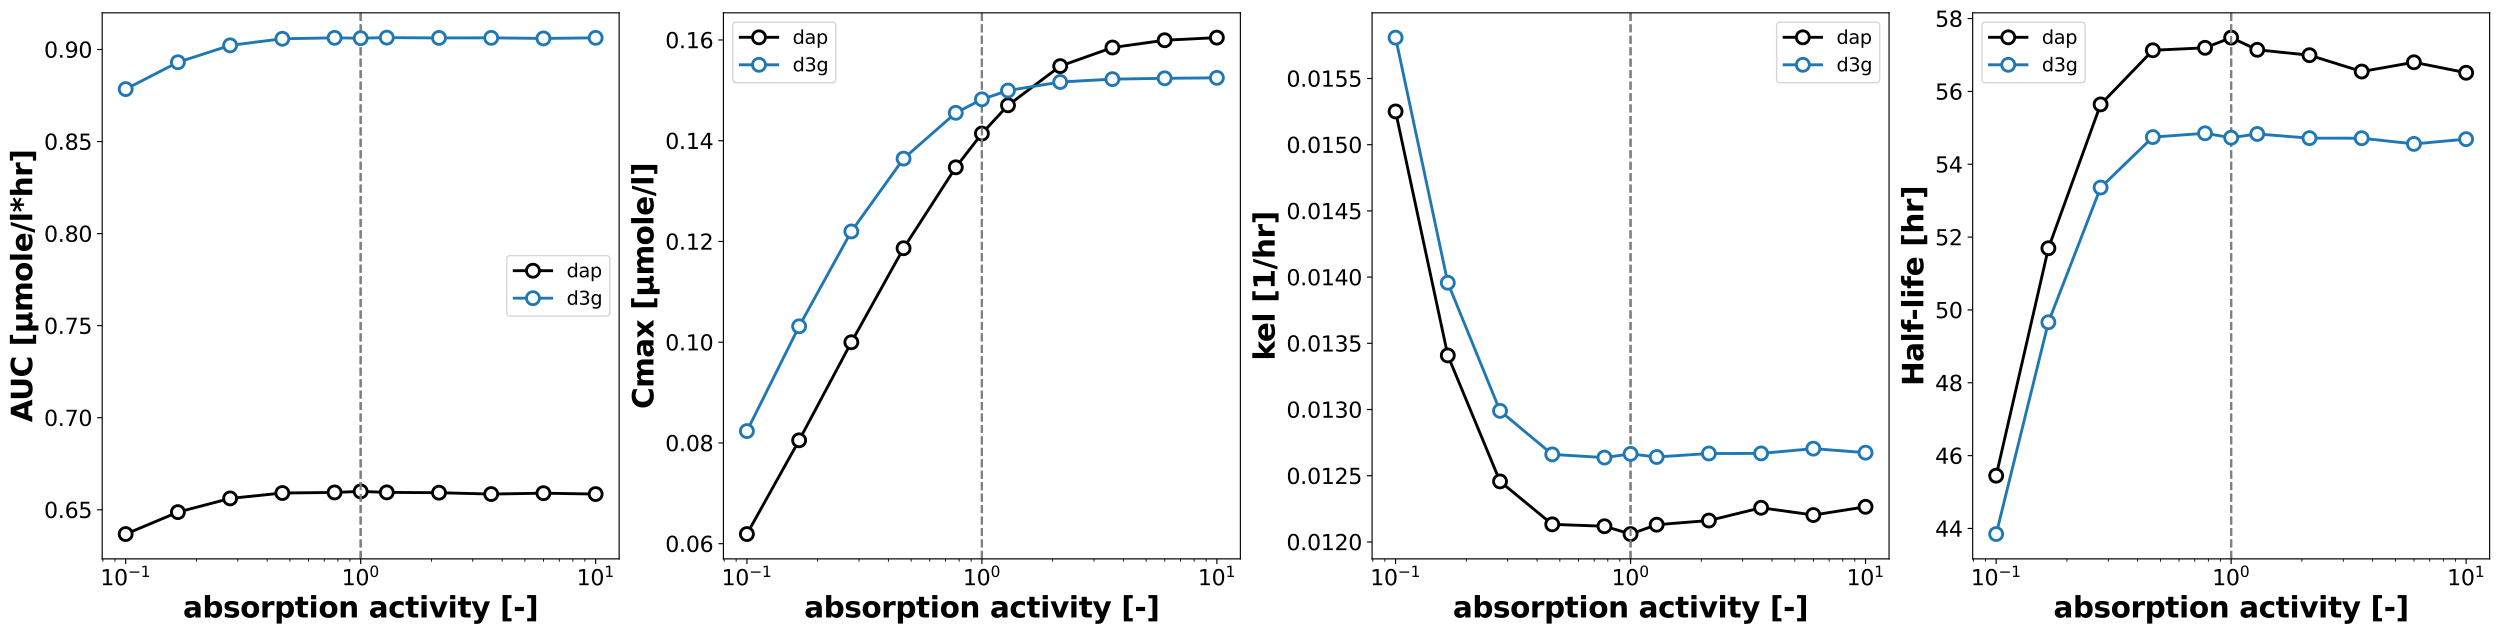 <?xml version="1.0" encoding="utf-8" standalone="no"?>
<!DOCTYPE svg PUBLIC "-//W3C//DTD SVG 1.1//EN"
  "http://www.w3.org/Graphics/SVG/1.1/DTD/svg11.dtd">
<svg xmlns:xlink="http://www.w3.org/1999/xlink" width="1736.4pt" height="440.399pt" viewBox="0 0 1736.4 440.399" xmlns="http://www.w3.org/2000/svg" version="1.1">
 <defs>
  <style type="text/css">*{stroke-linejoin: round; stroke-linecap: butt}</style>
 </defs>
 <g id="figure_1">
  <g id="patch_1">
   <path d="M 0 440.399 
L 1736.4 440.399 
L 1736.4 0 
L 0 0 
z
" style="fill: #ffffff"/>
  </g>
  <g id="axes_1">
   <g id="patch_2">
    <path d="M 70.977 388.17 
L 430.037 388.17 
L 430.037 8.895 
L 70.977 8.895 
z
" style="fill: #ffffff"/>
   </g>
   <g id="matplotlib.axis_1">
    <g id="xtick_1">
     <g id="line2d_1">
      <defs>
       <path id="mff7a01785b" d="M 0 0 
L 0 3.5 
" style="stroke: #000000; stroke-width: 0.8"/>
      </defs>
      <g>
       <use xlink:href="#mff7a01785b" x="87.297" y="388.17" style="stroke: #000000; stroke-width: 0.8"/>
      </g>
     </g>
     <g id="text_1">
      <!-- $\mathdefault{10^{-1}}$ -->
      <g transform="translate(69.672 406.567) scale(0.15 -0.15)">
       <defs>
        <path id="DejaVuSans-31" d="M 794 531 
L 1825 531 
L 1825 4091 
L 703 3866 
L 703 4441 
L 1819 4666 
L 2450 4666 
L 2450 531 
L 3481 531 
L 3481 0 
L 794 0 
L 794 531 
z
" transform="scale(0.016)"/>
        <path id="DejaVuSans-30" d="M 2034 4250 
Q 1547 4250 1301 3770 
Q 1056 3291 1056 2328 
Q 1056 1369 1301 889 
Q 1547 409 2034 409 
Q 2525 409 2770 889 
Q 3016 1369 3016 2328 
Q 3016 3291 2770 3770 
Q 2525 4250 2034 4250 
z
M 2034 4750 
Q 2819 4750 3233 4129 
Q 3647 3509 3647 2328 
Q 3647 1150 3233 529 
Q 2819 -91 2034 -91 
Q 1250 -91 836 529 
Q 422 1150 422 2328 
Q 422 3509 836 4129 
Q 1250 4750 2034 4750 
z
" transform="scale(0.016)"/>
        <path id="DejaVuSans-2212" d="M 678 2272 
L 4684 2272 
L 4684 1741 
L 678 1741 
L 678 2272 
z
" transform="scale(0.016)"/>
       </defs>
       <use xlink:href="#DejaVuSans-31" transform="translate(0 0.684)"/>
       <use xlink:href="#DejaVuSans-30" transform="translate(63.623 0.684)"/>
       <use xlink:href="#DejaVuSans-2212" transform="translate(128.203 38.966) scale(0.7)"/>
       <use xlink:href="#DejaVuSans-31" transform="translate(186.855 38.966) scale(0.7)"/>
      </g>
     </g>
    </g>
    <g id="xtick_2">
     <g id="line2d_2">
      <g>
       <use xlink:href="#mff7a01785b" x="250.507" y="388.17" style="stroke: #000000; stroke-width: 0.8"/>
      </g>
     </g>
     <g id="text_2">
      <!-- $\mathdefault{10^{0}}$ -->
      <g transform="translate(237.307 406.567) scale(0.15 -0.15)">
       <use xlink:href="#DejaVuSans-31" transform="translate(0 0.766)"/>
       <use xlink:href="#DejaVuSans-30" transform="translate(63.623 0.766)"/>
       <use xlink:href="#DejaVuSans-30" transform="translate(128.203 39.047) scale(0.7)"/>
      </g>
     </g>
    </g>
    <g id="xtick_3">
     <g id="line2d_3">
      <g>
       <use xlink:href="#mff7a01785b" x="413.716" y="388.17" style="stroke: #000000; stroke-width: 0.8"/>
      </g>
     </g>
     <g id="text_3">
      <!-- $\mathdefault{10^{1}}$ -->
      <g transform="translate(400.516 406.567) scale(0.15 -0.15)">
       <use xlink:href="#DejaVuSans-31" transform="translate(0 0.684)"/>
       <use xlink:href="#DejaVuSans-30" transform="translate(63.623 0.684)"/>
       <use xlink:href="#DejaVuSans-31" transform="translate(128.203 38.966) scale(0.7)"/>
      </g>
     </g>
    </g>
    <g id="xtick_4">
     <g id="line2d_4">
      <defs>
       <path id="mfbeaeaaa34" d="M 0 0 
L 0 2 
" style="stroke: #000000; stroke-width: 0.6"/>
      </defs>
      <g>
       <use xlink:href="#mfbeaeaaa34" x="71.481" y="388.17" style="stroke: #000000; stroke-width: 0.6"/>
      </g>
     </g>
    </g>
    <g id="xtick_5">
     <g id="line2d_5">
      <g>
       <use xlink:href="#mfbeaeaaa34" x="79.829" y="388.17" style="stroke: #000000; stroke-width: 0.6"/>
      </g>
     </g>
    </g>
    <g id="xtick_6">
     <g id="line2d_6">
      <g>
       <use xlink:href="#mfbeaeaaa34" x="136.428" y="388.17" style="stroke: #000000; stroke-width: 0.6"/>
      </g>
     </g>
    </g>
    <g id="xtick_7">
     <g id="line2d_7">
      <g>
       <use xlink:href="#mfbeaeaaa34" x="165.168" y="388.17" style="stroke: #000000; stroke-width: 0.6"/>
      </g>
     </g>
    </g>
    <g id="xtick_8">
     <g id="line2d_8">
      <g>
       <use xlink:href="#mfbeaeaaa34" x="185.559" y="388.17" style="stroke: #000000; stroke-width: 0.6"/>
      </g>
     </g>
    </g>
    <g id="xtick_9">
     <g id="line2d_9">
      <g>
       <use xlink:href="#mfbeaeaaa34" x="201.376" y="388.17" style="stroke: #000000; stroke-width: 0.6"/>
      </g>
     </g>
    </g>
    <g id="xtick_10">
     <g id="line2d_10">
      <g>
       <use xlink:href="#mfbeaeaaa34" x="214.299" y="388.17" style="stroke: #000000; stroke-width: 0.6"/>
      </g>
     </g>
    </g>
    <g id="xtick_11">
     <g id="line2d_11">
      <g>
       <use xlink:href="#mfbeaeaaa34" x="225.225" y="388.17" style="stroke: #000000; stroke-width: 0.6"/>
      </g>
     </g>
    </g>
    <g id="xtick_12">
     <g id="line2d_12">
      <g>
       <use xlink:href="#mfbeaeaaa34" x="234.69" y="388.17" style="stroke: #000000; stroke-width: 0.6"/>
      </g>
     </g>
    </g>
    <g id="xtick_13">
     <g id="line2d_13">
      <g>
       <use xlink:href="#mfbeaeaaa34" x="243.039" y="388.17" style="stroke: #000000; stroke-width: 0.6"/>
      </g>
     </g>
    </g>
    <g id="xtick_14">
     <g id="line2d_14">
      <g>
       <use xlink:href="#mfbeaeaaa34" x="299.637" y="388.17" style="stroke: #000000; stroke-width: 0.6"/>
      </g>
     </g>
    </g>
    <g id="xtick_15">
     <g id="line2d_15">
      <g>
       <use xlink:href="#mfbeaeaaa34" x="328.377" y="388.17" style="stroke: #000000; stroke-width: 0.6"/>
      </g>
     </g>
    </g>
    <g id="xtick_16">
     <g id="line2d_16">
      <g>
       <use xlink:href="#mfbeaeaaa34" x="348.768" y="388.17" style="stroke: #000000; stroke-width: 0.6"/>
      </g>
     </g>
    </g>
    <g id="xtick_17">
     <g id="line2d_17">
      <g>
       <use xlink:href="#mfbeaeaaa34" x="364.585" y="388.17" style="stroke: #000000; stroke-width: 0.6"/>
      </g>
     </g>
    </g>
    <g id="xtick_18">
     <g id="line2d_18">
      <g>
       <use xlink:href="#mfbeaeaaa34" x="377.508" y="388.17" style="stroke: #000000; stroke-width: 0.6"/>
      </g>
     </g>
    </g>
    <g id="xtick_19">
     <g id="line2d_19">
      <g>
       <use xlink:href="#mfbeaeaaa34" x="388.434" y="388.17" style="stroke: #000000; stroke-width: 0.6"/>
      </g>
     </g>
    </g>
    <g id="xtick_20">
     <g id="line2d_20">
      <g>
       <use xlink:href="#mfbeaeaaa34" x="397.899" y="388.17" style="stroke: #000000; stroke-width: 0.6"/>
      </g>
     </g>
    </g>
    <g id="xtick_21">
     <g id="line2d_21">
      <g>
       <use xlink:href="#mfbeaeaaa34" x="406.248" y="388.17" style="stroke: #000000; stroke-width: 0.6"/>
      </g>
     </g>
    </g>
    <g id="text_4">
     <!-- absorption activity [-] -->
     <g transform="translate(127.11 428.884) scale(0.2 -0.2)">
      <defs>
       <path id="DejaVuSans-Bold-61" d="M 2106 1575 
Q 1756 1575 1579 1456 
Q 1403 1338 1403 1106 
Q 1403 894 1545 773 
Q 1688 653 1941 653 
Q 2256 653 2472 879 
Q 2688 1106 2688 1447 
L 2688 1575 
L 2106 1575 
z
M 3816 1997 
L 3816 0 
L 2688 0 
L 2688 519 
Q 2463 200 2181 54 
Q 1900 -91 1497 -91 
Q 953 -91 614 226 
Q 275 544 275 1050 
Q 275 1666 698 1953 
Q 1122 2241 2028 2241 
L 2688 2241 
L 2688 2328 
Q 2688 2594 2478 2717 
Q 2269 2841 1825 2841 
Q 1466 2841 1156 2769 
Q 847 2697 581 2553 
L 581 3406 
Q 941 3494 1303 3539 
Q 1666 3584 2028 3584 
Q 2975 3584 3395 3211 
Q 3816 2838 3816 1997 
z
" transform="scale(0.016)"/>
       <path id="DejaVuSans-Bold-62" d="M 2400 722 
Q 2759 722 2948 984 
Q 3138 1247 3138 1747 
Q 3138 2247 2948 2509 
Q 2759 2772 2400 2772 
Q 2041 2772 1848 2508 
Q 1656 2244 1656 1747 
Q 1656 1250 1848 986 
Q 2041 722 2400 722 
z
M 1656 2988 
Q 1888 3294 2169 3439 
Q 2450 3584 2816 3584 
Q 3463 3584 3878 3070 
Q 4294 2556 4294 1747 
Q 4294 938 3878 423 
Q 3463 -91 2816 -91 
Q 2450 -91 2169 54 
Q 1888 200 1656 506 
L 1656 0 
L 538 0 
L 538 4863 
L 1656 4863 
L 1656 2988 
z
" transform="scale(0.016)"/>
       <path id="DejaVuSans-Bold-73" d="M 3272 3391 
L 3272 2541 
Q 2913 2691 2578 2766 
Q 2244 2841 1947 2841 
Q 1628 2841 1473 2761 
Q 1319 2681 1319 2516 
Q 1319 2381 1436 2309 
Q 1553 2238 1856 2203 
L 2053 2175 
Q 2913 2066 3209 1816 
Q 3506 1566 3506 1031 
Q 3506 472 3093 190 
Q 2681 -91 1863 -91 
Q 1516 -91 1145 -36 
Q 775 19 384 128 
L 384 978 
Q 719 816 1070 734 
Q 1422 653 1784 653 
Q 2113 653 2278 743 
Q 2444 834 2444 1013 
Q 2444 1163 2330 1236 
Q 2216 1309 1875 1350 
L 1678 1375 
Q 931 1469 631 1722 
Q 331 1975 331 2491 
Q 331 3047 712 3315 
Q 1094 3584 1881 3584 
Q 2191 3584 2531 3537 
Q 2872 3491 3272 3391 
z
" transform="scale(0.016)"/>
       <path id="DejaVuSans-Bold-6f" d="M 2203 2784 
Q 1831 2784 1636 2517 
Q 1441 2250 1441 1747 
Q 1441 1244 1636 976 
Q 1831 709 2203 709 
Q 2569 709 2762 976 
Q 2956 1244 2956 1747 
Q 2956 2250 2762 2517 
Q 2569 2784 2203 2784 
z
M 2203 3584 
Q 3106 3584 3614 3096 
Q 4122 2609 4122 1747 
Q 4122 884 3614 396 
Q 3106 -91 2203 -91 
Q 1297 -91 786 396 
Q 275 884 275 1747 
Q 275 2609 786 3096 
Q 1297 3584 2203 3584 
z
" transform="scale(0.016)"/>
       <path id="DejaVuSans-Bold-72" d="M 3138 2547 
Q 2991 2616 2845 2648 
Q 2700 2681 2553 2681 
Q 2122 2681 1889 2404 
Q 1656 2128 1656 1613 
L 1656 0 
L 538 0 
L 538 3500 
L 1656 3500 
L 1656 2925 
Q 1872 3269 2151 3426 
Q 2431 3584 2822 3584 
Q 2878 3584 2943 3579 
Q 3009 3575 3134 3559 
L 3138 2547 
z
" transform="scale(0.016)"/>
       <path id="DejaVuSans-Bold-70" d="M 1656 506 
L 1656 -1331 
L 538 -1331 
L 538 3500 
L 1656 3500 
L 1656 2988 
Q 1888 3294 2169 3439 
Q 2450 3584 2816 3584 
Q 3463 3584 3878 3070 
Q 4294 2556 4294 1747 
Q 4294 938 3878 423 
Q 3463 -91 2816 -91 
Q 2450 -91 2169 54 
Q 1888 200 1656 506 
z
M 2400 2772 
Q 2041 2772 1848 2508 
Q 1656 2244 1656 1747 
Q 1656 1250 1848 986 
Q 2041 722 2400 722 
Q 2759 722 2948 984 
Q 3138 1247 3138 1747 
Q 3138 2247 2948 2509 
Q 2759 2772 2400 2772 
z
" transform="scale(0.016)"/>
       <path id="DejaVuSans-Bold-74" d="M 1759 4494 
L 1759 3500 
L 2913 3500 
L 2913 2700 
L 1759 2700 
L 1759 1216 
Q 1759 972 1856 886 
Q 1953 800 2241 800 
L 2816 800 
L 2816 0 
L 1856 0 
Q 1194 0 917 276 
Q 641 553 641 1216 
L 641 2700 
L 84 2700 
L 84 3500 
L 641 3500 
L 641 4494 
L 1759 4494 
z
" transform="scale(0.016)"/>
       <path id="DejaVuSans-Bold-69" d="M 538 3500 
L 1656 3500 
L 1656 0 
L 538 0 
L 538 3500 
z
M 538 4863 
L 1656 4863 
L 1656 3950 
L 538 3950 
L 538 4863 
z
" transform="scale(0.016)"/>
       <path id="DejaVuSans-Bold-6e" d="M 4056 2131 
L 4056 0 
L 2931 0 
L 2931 347 
L 2931 1631 
Q 2931 2084 2911 2256 
Q 2891 2428 2841 2509 
Q 2775 2619 2662 2680 
Q 2550 2741 2406 2741 
Q 2056 2741 1856 2470 
Q 1656 2200 1656 1722 
L 1656 0 
L 538 0 
L 538 3500 
L 1656 3500 
L 1656 2988 
Q 1909 3294 2193 3439 
Q 2478 3584 2822 3584 
Q 3428 3584 3742 3212 
Q 4056 2841 4056 2131 
z
" transform="scale(0.016)"/>
       <path id="DejaVuSans-Bold-20" transform="scale(0.016)"/>
       <path id="DejaVuSans-Bold-63" d="M 3366 3391 
L 3366 2478 
Q 3138 2634 2908 2709 
Q 2678 2784 2431 2784 
Q 1963 2784 1702 2511 
Q 1441 2238 1441 1747 
Q 1441 1256 1702 982 
Q 1963 709 2431 709 
Q 2694 709 2930 787 
Q 3166 866 3366 1019 
L 3366 103 
Q 3103 6 2833 -42 
Q 2563 -91 2291 -91 
Q 1344 -91 809 395 
Q 275 881 275 1747 
Q 275 2613 809 3098 
Q 1344 3584 2291 3584 
Q 2566 3584 2833 3536 
Q 3100 3488 3366 3391 
z
" transform="scale(0.016)"/>
       <path id="DejaVuSans-Bold-76" d="M 97 3500 
L 1216 3500 
L 2088 1081 
L 2956 3500 
L 4078 3500 
L 2700 0 
L 1472 0 
L 97 3500 
z
" transform="scale(0.016)"/>
       <path id="DejaVuSans-Bold-79" d="M 78 3500 
L 1197 3500 
L 2138 1125 
L 2938 3500 
L 4056 3500 
L 2584 -331 
Q 2363 -916 2067 -1148 
Q 1772 -1381 1288 -1381 
L 641 -1381 
L 641 -647 
L 991 -647 
Q 1275 -647 1404 -556 
Q 1534 -466 1606 -231 
L 1638 -134 
L 78 3500 
z
" transform="scale(0.016)"/>
       <path id="DejaVuSans-Bold-5b" d="M 550 4863 
L 2491 4863 
L 2491 4159 
L 1613 4159 
L 1613 -141 
L 2491 -141 
L 2491 -844 
L 550 -844 
L 550 4863 
z
" transform="scale(0.016)"/>
       <path id="DejaVuSans-Bold-2d" d="M 347 2297 
L 2309 2297 
L 2309 1388 
L 347 1388 
L 347 2297 
z
" transform="scale(0.016)"/>
       <path id="DejaVuSans-Bold-5d" d="M 2375 -844 
L 434 -844 
L 434 -141 
L 1313 -141 
L 1313 4159 
L 434 4159 
L 434 4863 
L 2375 4863 
L 2375 -844 
z
" transform="scale(0.016)"/>
      </defs>
      <use xlink:href="#DejaVuSans-Bold-61"/>
      <use xlink:href="#DejaVuSans-Bold-62" x="67.48"/>
      <use xlink:href="#DejaVuSans-Bold-73" x="139.062"/>
      <use xlink:href="#DejaVuSans-Bold-6f" x="198.584"/>
      <use xlink:href="#DejaVuSans-Bold-72" x="267.285"/>
      <use xlink:href="#DejaVuSans-Bold-70" x="316.602"/>
      <use xlink:href="#DejaVuSans-Bold-74" x="388.184"/>
      <use xlink:href="#DejaVuSans-Bold-69" x="435.986"/>
      <use xlink:href="#DejaVuSans-Bold-6f" x="470.264"/>
      <use xlink:href="#DejaVuSans-Bold-6e" x="538.965"/>
      <use xlink:href="#DejaVuSans-Bold-20" x="610.156"/>
      <use xlink:href="#DejaVuSans-Bold-61" x="644.971"/>
      <use xlink:href="#DejaVuSans-Bold-63" x="712.451"/>
      <use xlink:href="#DejaVuSans-Bold-74" x="771.729"/>
      <use xlink:href="#DejaVuSans-Bold-69" x="819.531"/>
      <use xlink:href="#DejaVuSans-Bold-76" x="853.809"/>
      <use xlink:href="#DejaVuSans-Bold-69" x="918.994"/>
      <use xlink:href="#DejaVuSans-Bold-74" x="953.271"/>
      <use xlink:href="#DejaVuSans-Bold-79" x="1001.074"/>
      <use xlink:href="#DejaVuSans-Bold-20" x="1066.26"/>
      <use xlink:href="#DejaVuSans-Bold-5b" x="1101.074"/>
      <use xlink:href="#DejaVuSans-Bold-2d" x="1146.777"/>
      <use xlink:href="#DejaVuSans-Bold-5d" x="1188.281"/>
     </g>
    </g>
   </g>
   <g id="matplotlib.axis_2">
    <g id="ytick_1">
     <g id="line2d_22">
      <defs>
       <path id="mc3c7c5e0de" d="M 0 0 
L -3.5 0 
" style="stroke: #000000; stroke-width: 0.8"/>
      </defs>
      <g>
       <use xlink:href="#mc3c7c5e0de" x="70.977" y="354.053" style="stroke: #000000; stroke-width: 0.8"/>
      </g>
     </g>
     <g id="text_5">
      <!-- 0.65 -->
      <g transform="translate(30.578 359.751) scale(0.15 -0.15)">
       <defs>
        <path id="DejaVuSans-2e" d="M 684 794 
L 1344 794 
L 1344 0 
L 684 0 
L 684 794 
z
" transform="scale(0.016)"/>
        <path id="DejaVuSans-36" d="M 2113 2584 
Q 1688 2584 1439 2293 
Q 1191 2003 1191 1497 
Q 1191 994 1439 701 
Q 1688 409 2113 409 
Q 2538 409 2786 701 
Q 3034 994 3034 1497 
Q 3034 2003 2786 2293 
Q 2538 2584 2113 2584 
z
M 3366 4563 
L 3366 3988 
Q 3128 4100 2886 4159 
Q 2644 4219 2406 4219 
Q 1781 4219 1451 3797 
Q 1122 3375 1075 2522 
Q 1259 2794 1537 2939 
Q 1816 3084 2150 3084 
Q 2853 3084 3261 2657 
Q 3669 2231 3669 1497 
Q 3669 778 3244 343 
Q 2819 -91 2113 -91 
Q 1303 -91 875 529 
Q 447 1150 447 2328 
Q 447 3434 972 4092 
Q 1497 4750 2381 4750 
Q 2619 4750 2861 4703 
Q 3103 4656 3366 4563 
z
" transform="scale(0.016)"/>
        <path id="DejaVuSans-35" d="M 691 4666 
L 3169 4666 
L 3169 4134 
L 1269 4134 
L 1269 2991 
Q 1406 3038 1543 3061 
Q 1681 3084 1819 3084 
Q 2600 3084 3056 2656 
Q 3513 2228 3513 1497 
Q 3513 744 3044 326 
Q 2575 -91 1722 -91 
Q 1428 -91 1123 -41 
Q 819 9 494 109 
L 494 744 
Q 775 591 1075 516 
Q 1375 441 1709 441 
Q 2250 441 2565 725 
Q 2881 1009 2881 1497 
Q 2881 1984 2565 2268 
Q 2250 2553 1709 2553 
Q 1456 2553 1204 2497 
Q 953 2441 691 2322 
L 691 4666 
z
" transform="scale(0.016)"/>
       </defs>
       <use xlink:href="#DejaVuSans-30"/>
       <use xlink:href="#DejaVuSans-2e" x="63.623"/>
       <use xlink:href="#DejaVuSans-36" x="95.41"/>
       <use xlink:href="#DejaVuSans-35" x="159.033"/>
      </g>
     </g>
    </g>
    <g id="ytick_2">
     <g id="line2d_23">
      <g>
       <use xlink:href="#mc3c7c5e0de" x="70.977" y="290.117" style="stroke: #000000; stroke-width: 0.8"/>
      </g>
     </g>
     <g id="text_6">
      <!-- 0.70 -->
      <g transform="translate(30.578 295.816) scale(0.15 -0.15)">
       <defs>
        <path id="DejaVuSans-37" d="M 525 4666 
L 3525 4666 
L 3525 4397 
L 1831 0 
L 1172 0 
L 2766 4134 
L 525 4134 
L 525 4666 
z
" transform="scale(0.016)"/>
       </defs>
       <use xlink:href="#DejaVuSans-30"/>
       <use xlink:href="#DejaVuSans-2e" x="63.623"/>
       <use xlink:href="#DejaVuSans-37" x="95.41"/>
       <use xlink:href="#DejaVuSans-30" x="159.033"/>
      </g>
     </g>
    </g>
    <g id="ytick_3">
     <g id="line2d_24">
      <g>
       <use xlink:href="#mc3c7c5e0de" x="70.977" y="226.181" style="stroke: #000000; stroke-width: 0.8"/>
      </g>
     </g>
     <g id="text_7">
      <!-- 0.75 -->
      <g transform="translate(30.578 231.88) scale(0.15 -0.15)">
       <use xlink:href="#DejaVuSans-30"/>
       <use xlink:href="#DejaVuSans-2e" x="63.623"/>
       <use xlink:href="#DejaVuSans-37" x="95.41"/>
       <use xlink:href="#DejaVuSans-35" x="159.033"/>
      </g>
     </g>
    </g>
    <g id="ytick_4">
     <g id="line2d_25">
      <g>
       <use xlink:href="#mc3c7c5e0de" x="70.977" y="162.246" style="stroke: #000000; stroke-width: 0.8"/>
      </g>
     </g>
     <g id="text_8">
      <!-- 0.80 -->
      <g transform="translate(30.578 167.944) scale(0.15 -0.15)">
       <defs>
        <path id="DejaVuSans-38" d="M 2034 2216 
Q 1584 2216 1326 1975 
Q 1069 1734 1069 1313 
Q 1069 891 1326 650 
Q 1584 409 2034 409 
Q 2484 409 2743 651 
Q 3003 894 3003 1313 
Q 3003 1734 2745 1975 
Q 2488 2216 2034 2216 
z
M 1403 2484 
Q 997 2584 770 2862 
Q 544 3141 544 3541 
Q 544 4100 942 4425 
Q 1341 4750 2034 4750 
Q 2731 4750 3128 4425 
Q 3525 4100 3525 3541 
Q 3525 3141 3298 2862 
Q 3072 2584 2669 2484 
Q 3125 2378 3379 2068 
Q 3634 1759 3634 1313 
Q 3634 634 3220 271 
Q 2806 -91 2034 -91 
Q 1263 -91 848 271 
Q 434 634 434 1313 
Q 434 1759 690 2068 
Q 947 2378 1403 2484 
z
M 1172 3481 
Q 1172 3119 1398 2916 
Q 1625 2713 2034 2713 
Q 2441 2713 2670 2916 
Q 2900 3119 2900 3481 
Q 2900 3844 2670 4047 
Q 2441 4250 2034 4250 
Q 1625 4250 1398 4047 
Q 1172 3844 1172 3481 
z
" transform="scale(0.016)"/>
       </defs>
       <use xlink:href="#DejaVuSans-30"/>
       <use xlink:href="#DejaVuSans-2e" x="63.623"/>
       <use xlink:href="#DejaVuSans-38" x="95.41"/>
       <use xlink:href="#DejaVuSans-30" x="159.033"/>
      </g>
     </g>
    </g>
    <g id="ytick_5">
     <g id="line2d_26">
      <g>
       <use xlink:href="#mc3c7c5e0de" x="70.977" y="98.31" style="stroke: #000000; stroke-width: 0.8"/>
      </g>
     </g>
     <g id="text_9">
      <!-- 0.85 -->
      <g transform="translate(30.578 104.009) scale(0.15 -0.15)">
       <use xlink:href="#DejaVuSans-30"/>
       <use xlink:href="#DejaVuSans-2e" x="63.623"/>
       <use xlink:href="#DejaVuSans-38" x="95.41"/>
       <use xlink:href="#DejaVuSans-35" x="159.033"/>
      </g>
     </g>
    </g>
    <g id="ytick_6">
     <g id="line2d_27">
      <g>
       <use xlink:href="#mc3c7c5e0de" x="70.977" y="34.374" style="stroke: #000000; stroke-width: 0.8"/>
      </g>
     </g>
     <g id="text_10">
      <!-- 0.90 -->
      <g transform="translate(30.578 40.073) scale(0.15 -0.15)">
       <defs>
        <path id="DejaVuSans-39" d="M 703 97 
L 703 672 
Q 941 559 1184 500 
Q 1428 441 1663 441 
Q 2288 441 2617 861 
Q 2947 1281 2994 2138 
Q 2813 1869 2534 1725 
Q 2256 1581 1919 1581 
Q 1219 1581 811 2004 
Q 403 2428 403 3163 
Q 403 3881 828 4315 
Q 1253 4750 1959 4750 
Q 2769 4750 3195 4129 
Q 3622 3509 3622 2328 
Q 3622 1225 3098 567 
Q 2575 -91 1691 -91 
Q 1453 -91 1209 -44 
Q 966 3 703 97 
z
M 1959 2075 
Q 2384 2075 2632 2365 
Q 2881 2656 2881 3163 
Q 2881 3666 2632 3958 
Q 2384 4250 1959 4250 
Q 1534 4250 1286 3958 
Q 1038 3666 1038 3163 
Q 1038 2656 1286 2365 
Q 1534 2075 1959 2075 
z
" transform="scale(0.016)"/>
       </defs>
       <use xlink:href="#DejaVuSans-30"/>
       <use xlink:href="#DejaVuSans-2e" x="63.623"/>
       <use xlink:href="#DejaVuSans-39" x="95.41"/>
       <use xlink:href="#DejaVuSans-30" x="159.033"/>
      </g>
     </g>
    </g>
    <g id="text_11">
     <!-- AUC [µmole/l*hr] -->
     <g transform="translate(22.397 293.26) rotate(-90) scale(0.2 -0.2)">
      <defs>
       <path id="DejaVuSans-Bold-41" d="M 3419 850 
L 1538 850 
L 1241 0 
L 31 0 
L 1759 4666 
L 3194 4666 
L 4922 0 
L 3713 0 
L 3419 850 
z
M 1838 1716 
L 3116 1716 
L 2478 3572 
L 1838 1716 
z
" transform="scale(0.016)"/>
       <path id="DejaVuSans-Bold-55" d="M 588 4666 
L 1791 4666 
L 1791 1869 
Q 1791 1291 1980 1042 
Q 2169 794 2597 794 
Q 3028 794 3217 1042 
Q 3406 1291 3406 1869 
L 3406 4666 
L 4609 4666 
L 4609 1869 
Q 4609 878 4112 393 
Q 3616 -91 2597 -91 
Q 1581 -91 1084 393 
Q 588 878 588 1869 
L 588 4666 
z
" transform="scale(0.016)"/>
       <path id="DejaVuSans-Bold-43" d="M 4288 256 
Q 3956 84 3597 -3 
Q 3238 -91 2847 -91 
Q 1681 -91 1000 561 
Q 319 1213 319 2328 
Q 319 3447 1000 4098 
Q 1681 4750 2847 4750 
Q 3238 4750 3597 4662 
Q 3956 4575 4288 4403 
L 4288 3438 
Q 3953 3666 3628 3772 
Q 3303 3878 2944 3878 
Q 2300 3878 1931 3465 
Q 1563 3053 1563 2328 
Q 1563 1606 1931 1193 
Q 2300 781 2944 781 
Q 3303 781 3628 887 
Q 3953 994 4288 1222 
L 4288 256 
z
" transform="scale(0.016)"/>
       <path id="DejaVuSans-Bold-b5" d="M 544 -1338 
L 544 3500 
L 1672 3500 
L 1672 1466 
Q 1672 1103 1828 926 
Q 1984 750 2303 750 
Q 2625 750 2781 926 
Q 2938 1103 2938 1466 
L 2938 3500 
L 4063 3500 
L 4063 1159 
Q 4063 938 4114 850 
Q 4166 763 4288 763 
Q 4344 763 4395 778 
Q 4447 794 4506 831 
L 4506 50 
Q 4341 -22 4195 -56 
Q 4050 -91 3909 -91 
Q 3631 -91 3454 26 
Q 3278 144 3169 403 
Q 3022 156 2811 32 
Q 2600 -91 2322 -91 
Q 2091 -91 1928 -17 
Q 1766 56 1672 206 
L 1672 -1338 
L 544 -1338 
z
" transform="scale(0.016)"/>
       <path id="DejaVuSans-Bold-6d" d="M 3781 2919 
Q 3994 3244 4286 3414 
Q 4578 3584 4928 3584 
Q 5531 3584 5847 3212 
Q 6163 2841 6163 2131 
L 6163 0 
L 5038 0 
L 5038 1825 
Q 5041 1866 5042 1909 
Q 5044 1953 5044 2034 
Q 5044 2406 4934 2573 
Q 4825 2741 4581 2741 
Q 4263 2741 4089 2478 
Q 3916 2216 3909 1719 
L 3909 0 
L 2784 0 
L 2784 1825 
Q 2784 2406 2684 2573 
Q 2584 2741 2328 2741 
Q 2006 2741 1831 2477 
Q 1656 2213 1656 1722 
L 1656 0 
L 531 0 
L 531 3500 
L 1656 3500 
L 1656 2988 
Q 1863 3284 2130 3434 
Q 2397 3584 2719 3584 
Q 3081 3584 3359 3409 
Q 3638 3234 3781 2919 
z
" transform="scale(0.016)"/>
       <path id="DejaVuSans-Bold-6c" d="M 538 4863 
L 1656 4863 
L 1656 0 
L 538 0 
L 538 4863 
z
" transform="scale(0.016)"/>
       <path id="DejaVuSans-Bold-65" d="M 4031 1759 
L 4031 1441 
L 1416 1441 
Q 1456 1047 1700 850 
Q 1944 653 2381 653 
Q 2734 653 3104 758 
Q 3475 863 3866 1075 
L 3866 213 
Q 3469 63 3072 -14 
Q 2675 -91 2278 -91 
Q 1328 -91 801 392 
Q 275 875 275 1747 
Q 275 2603 792 3093 
Q 1309 3584 2216 3584 
Q 3041 3584 3536 3087 
Q 4031 2591 4031 1759 
z
M 2881 2131 
Q 2881 2450 2695 2645 
Q 2509 2841 2209 2841 
Q 1884 2841 1681 2658 
Q 1478 2475 1428 2131 
L 2881 2131 
z
" transform="scale(0.016)"/>
       <path id="DejaVuSans-Bold-2f" d="M 1644 4666 
L 2338 4666 
L 691 -594 
L 0 -594 
L 1644 4666 
z
" transform="scale(0.016)"/>
       <path id="DejaVuSans-Bold-2a" d="M 3219 3803 
L 2188 3263 
L 3219 2719 
L 2981 2278 
L 1941 2853 
L 1941 1778 
L 1409 1778 
L 1409 2853 
L 366 2278 
L 128 2719 
L 1172 3263 
L 128 3803 
L 366 4244 
L 1409 3675 
L 1409 4750 
L 1941 4750 
L 1941 3675 
L 2981 4244 
L 3219 3803 
z
" transform="scale(0.016)"/>
       <path id="DejaVuSans-Bold-68" d="M 4056 2131 
L 4056 0 
L 2931 0 
L 2931 347 
L 2931 1625 
Q 2931 2084 2911 2256 
Q 2891 2428 2841 2509 
Q 2775 2619 2662 2680 
Q 2550 2741 2406 2741 
Q 2056 2741 1856 2470 
Q 1656 2200 1656 1722 
L 1656 0 
L 538 0 
L 538 4863 
L 1656 4863 
L 1656 2988 
Q 1909 3294 2193 3439 
Q 2478 3584 2822 3584 
Q 3428 3584 3742 3212 
Q 4056 2841 4056 2131 
z
" transform="scale(0.016)"/>
      </defs>
      <use xlink:href="#DejaVuSans-Bold-41"/>
      <use xlink:href="#DejaVuSans-Bold-55" x="74.268"/>
      <use xlink:href="#DejaVuSans-Bold-43" x="155.469"/>
      <use xlink:href="#DejaVuSans-Bold-20" x="228.857"/>
      <use xlink:href="#DejaVuSans-Bold-5b" x="263.672"/>
      <use xlink:href="#DejaVuSans-Bold-b5" x="309.375"/>
      <use xlink:href="#DejaVuSans-Bold-6d" x="382.959"/>
      <use xlink:href="#DejaVuSans-Bold-6f" x="487.158"/>
      <use xlink:href="#DejaVuSans-Bold-6c" x="555.859"/>
      <use xlink:href="#DejaVuSans-Bold-65" x="590.137"/>
      <use xlink:href="#DejaVuSans-Bold-2f" x="657.959"/>
      <use xlink:href="#DejaVuSans-Bold-6c" x="694.482"/>
      <use xlink:href="#DejaVuSans-Bold-2a" x="728.76"/>
      <use xlink:href="#DejaVuSans-Bold-68" x="781.055"/>
      <use xlink:href="#DejaVuSans-Bold-72" x="852.246"/>
      <use xlink:href="#DejaVuSans-Bold-5d" x="901.562"/>
     </g>
    </g>
   </g>
   <g id="line2d_28">
    <path d="M 250.507 388.17 
L 250.507 8.895 
" clip-path="url(#pd74623966c)" style="fill: none; stroke-dasharray: 5.55,2.4; stroke-dashoffset: 0; stroke: #808080; stroke-width: 1.5"/>
   </g>
   <g id="line2d_29">
    <path d="M 87.297 370.93 
L 123.566 355.701 
L 159.835 346.174 
L 196.104 342.437 
L 232.372 342.025 
L 250.507 341.317 
L 268.641 341.988 
L 304.91 342.218 
L 341.178 343.149 
L 377.447 342.546 
L 413.716 343.155 
" clip-path="url(#pd74623966c)" style="fill: none; stroke: #000000; stroke-width: 2; stroke-linecap: square"/>
    <defs>
     <path id="mf641717f98" d="M 0 4.5 
C 1.193 4.5 2.338 4.026 3.182 3.182 
C 4.026 2.338 4.5 1.193 4.5 0 
C 4.5 -1.193 4.026 -2.338 3.182 -3.182 
C 2.338 -4.026 1.193 -4.5 0 -4.5 
C -1.193 -4.5 -2.338 -4.026 -3.182 -3.182 
C -4.026 -2.338 -4.5 -1.193 -4.5 0 
C -4.5 1.193 -4.026 2.338 -3.182 3.182 
C -2.338 4.026 -1.193 4.5 0 4.5 
z
" style="stroke: #000000; stroke-width: 2"/>
    </defs>
    <g clip-path="url(#pd74623966c)">
     <use xlink:href="#mf641717f98" x="87.297" y="370.93" style="fill: #ffffff; stroke: #000000; stroke-width: 2"/>
     <use xlink:href="#mf641717f98" x="123.566" y="355.701" style="fill: #ffffff; stroke: #000000; stroke-width: 2"/>
     <use xlink:href="#mf641717f98" x="159.835" y="346.174" style="fill: #ffffff; stroke: #000000; stroke-width: 2"/>
     <use xlink:href="#mf641717f98" x="196.104" y="342.437" style="fill: #ffffff; stroke: #000000; stroke-width: 2"/>
     <use xlink:href="#mf641717f98" x="232.372" y="342.025" style="fill: #ffffff; stroke: #000000; stroke-width: 2"/>
     <use xlink:href="#mf641717f98" x="250.507" y="341.317" style="fill: #ffffff; stroke: #000000; stroke-width: 2"/>
     <use xlink:href="#mf641717f98" x="268.641" y="341.988" style="fill: #ffffff; stroke: #000000; stroke-width: 2"/>
     <use xlink:href="#mf641717f98" x="304.91" y="342.218" style="fill: #ffffff; stroke: #000000; stroke-width: 2"/>
     <use xlink:href="#mf641717f98" x="341.178" y="343.149" style="fill: #ffffff; stroke: #000000; stroke-width: 2"/>
     <use xlink:href="#mf641717f98" x="377.447" y="342.546" style="fill: #ffffff; stroke: #000000; stroke-width: 2"/>
     <use xlink:href="#mf641717f98" x="413.716" y="343.155" style="fill: #ffffff; stroke: #000000; stroke-width: 2"/>
    </g>
   </g>
   <g id="line2d_30">
    <path d="M 250.507 388.17 
L 250.507 8.895 
" clip-path="url(#pd74623966c)" style="fill: none; stroke-dasharray: 5.55,2.4; stroke-dashoffset: 0; stroke: #808080; stroke-width: 1.5"/>
   </g>
   <g id="line2d_31">
    <path d="M 87.297 61.893 
L 123.566 43.23 
L 159.835 31.506 
L 196.104 26.918 
L 232.372 26.281 
L 250.507 26.517 
L 268.641 26.135 
L 304.91 26.345 
L 341.178 26.281 
L 377.447 26.688 
L 413.716 26.283 
" clip-path="url(#pd74623966c)" style="fill: none; stroke: #1f77b4; stroke-width: 2; stroke-linecap: square"/>
    <defs>
     <path id="mb52763ec94" d="M 0 4.5 
C 1.193 4.5 2.338 4.026 3.182 3.182 
C 4.026 2.338 4.5 1.193 4.5 0 
C 4.5 -1.193 4.026 -2.338 3.182 -3.182 
C 2.338 -4.026 1.193 -4.5 0 -4.5 
C -1.193 -4.5 -2.338 -4.026 -3.182 -3.182 
C -4.026 -2.338 -4.5 -1.193 -4.5 0 
C -4.5 1.193 -4.026 2.338 -3.182 3.182 
C -2.338 4.026 -1.193 4.5 0 4.5 
z
" style="stroke: #1f77b4; stroke-width: 2"/>
    </defs>
    <g clip-path="url(#pd74623966c)">
     <use xlink:href="#mb52763ec94" x="87.297" y="61.893" style="fill: #ffffff; stroke: #1f77b4; stroke-width: 2"/>
     <use xlink:href="#mb52763ec94" x="123.566" y="43.23" style="fill: #ffffff; stroke: #1f77b4; stroke-width: 2"/>
     <use xlink:href="#mb52763ec94" x="159.835" y="31.506" style="fill: #ffffff; stroke: #1f77b4; stroke-width: 2"/>
     <use xlink:href="#mb52763ec94" x="196.104" y="26.918" style="fill: #ffffff; stroke: #1f77b4; stroke-width: 2"/>
     <use xlink:href="#mb52763ec94" x="232.372" y="26.281" style="fill: #ffffff; stroke: #1f77b4; stroke-width: 2"/>
     <use xlink:href="#mb52763ec94" x="250.507" y="26.517" style="fill: #ffffff; stroke: #1f77b4; stroke-width: 2"/>
     <use xlink:href="#mb52763ec94" x="268.641" y="26.135" style="fill: #ffffff; stroke: #1f77b4; stroke-width: 2"/>
     <use xlink:href="#mb52763ec94" x="304.91" y="26.345" style="fill: #ffffff; stroke: #1f77b4; stroke-width: 2"/>
     <use xlink:href="#mb52763ec94" x="341.178" y="26.281" style="fill: #ffffff; stroke: #1f77b4; stroke-width: 2"/>
     <use xlink:href="#mb52763ec94" x="377.447" y="26.688" style="fill: #ffffff; stroke: #1f77b4; stroke-width: 2"/>
     <use xlink:href="#mb52763ec94" x="413.716" y="26.283" style="fill: #ffffff; stroke: #1f77b4; stroke-width: 2"/>
    </g>
   </g>
   <g id="patch_3">
    <path d="M 70.977 388.17 
L 70.977 8.895 
" style="fill: none; stroke: #000000; stroke-width: 0.8; stroke-linejoin: miter; stroke-linecap: square"/>
   </g>
   <g id="patch_4">
    <path d="M 430.037 388.17 
L 430.037 8.895 
" style="fill: none; stroke: #000000; stroke-width: 0.8; stroke-linejoin: miter; stroke-linecap: square"/>
   </g>
   <g id="patch_5">
    <path d="M 70.977 388.17 
L 430.037 388.17 
" style="fill: none; stroke: #000000; stroke-width: 0.8; stroke-linejoin: miter; stroke-linecap: square"/>
   </g>
   <g id="patch_6">
    <path d="M 70.977 8.895 
L 430.037 8.895 
" style="fill: none; stroke: #000000; stroke-width: 0.8; stroke-linejoin: miter; stroke-linecap: square"/>
   </g>
   <g id="legend_1">
    <g id="patch_7">
     <path d="M 354.559 219.564 
L 420.937 219.564 
Q 423.537 219.564 423.537 216.964 
L 423.537 180.101 
Q 423.537 177.501 420.937 177.501 
L 354.559 177.501 
Q 351.959 177.501 351.959 180.101 
L 351.959 216.964 
Q 351.959 219.564 354.559 219.564 
z
" style="fill: #ffffff; opacity: 0.8; stroke: #cccccc; stroke-linejoin: miter"/>
    </g>
    <g id="line2d_32">
     <path d="M 357.159 188.029 
L 370.159 188.029 
L 383.159 188.029 
" style="fill: none; stroke: #000000; stroke-width: 2; stroke-linecap: square"/>
     <g>
      <use xlink:href="#mf641717f98" x="370.159" y="188.029" style="fill: #ffffff; stroke: #000000; stroke-width: 2"/>
     </g>
    </g>
    <g id="text_12">
     <!-- dap -->
     <g transform="translate(393.559 192.579) scale(0.13 -0.13)">
      <defs>
       <path id="DejaVuSans-64" d="M 2906 2969 
L 2906 4863 
L 3481 4863 
L 3481 0 
L 2906 0 
L 2906 525 
Q 2725 213 2448 61 
Q 2172 -91 1784 -91 
Q 1150 -91 751 415 
Q 353 922 353 1747 
Q 353 2572 751 3078 
Q 1150 3584 1784 3584 
Q 2172 3584 2448 3432 
Q 2725 3281 2906 2969 
z
M 947 1747 
Q 947 1113 1208 752 
Q 1469 391 1925 391 
Q 2381 391 2643 752 
Q 2906 1113 2906 1747 
Q 2906 2381 2643 2742 
Q 2381 3103 1925 3103 
Q 1469 3103 1208 2742 
Q 947 2381 947 1747 
z
" transform="scale(0.016)"/>
       <path id="DejaVuSans-61" d="M 2194 1759 
Q 1497 1759 1228 1600 
Q 959 1441 959 1056 
Q 959 750 1161 570 
Q 1363 391 1709 391 
Q 2188 391 2477 730 
Q 2766 1069 2766 1631 
L 2766 1759 
L 2194 1759 
z
M 3341 1997 
L 3341 0 
L 2766 0 
L 2766 531 
Q 2569 213 2275 61 
Q 1981 -91 1556 -91 
Q 1019 -91 701 211 
Q 384 513 384 1019 
Q 384 1609 779 1909 
Q 1175 2209 1959 2209 
L 2766 2209 
L 2766 2266 
Q 2766 2663 2505 2880 
Q 2244 3097 1772 3097 
Q 1472 3097 1187 3025 
Q 903 2953 641 2809 
L 641 3341 
Q 956 3463 1253 3523 
Q 1550 3584 1831 3584 
Q 2591 3584 2966 3190 
Q 3341 2797 3341 1997 
z
" transform="scale(0.016)"/>
       <path id="DejaVuSans-70" d="M 1159 525 
L 1159 -1331 
L 581 -1331 
L 581 3500 
L 1159 3500 
L 1159 2969 
Q 1341 3281 1617 3432 
Q 1894 3584 2278 3584 
Q 2916 3584 3314 3078 
Q 3713 2572 3713 1747 
Q 3713 922 3314 415 
Q 2916 -91 2278 -91 
Q 1894 -91 1617 61 
Q 1341 213 1159 525 
z
M 3116 1747 
Q 3116 2381 2855 2742 
Q 2594 3103 2138 3103 
Q 1681 3103 1420 2742 
Q 1159 2381 1159 1747 
Q 1159 1113 1420 752 
Q 1681 391 2138 391 
Q 2594 391 2855 752 
Q 3116 1113 3116 1747 
z
" transform="scale(0.016)"/>
      </defs>
      <use xlink:href="#DejaVuSans-64"/>
      <use xlink:href="#DejaVuSans-61" x="63.477"/>
      <use xlink:href="#DejaVuSans-70" x="124.756"/>
     </g>
    </g>
    <g id="line2d_33">
     <path d="M 357.159 207.11 
L 370.159 207.11 
L 383.159 207.11 
" style="fill: none; stroke: #1f77b4; stroke-width: 2; stroke-linecap: square"/>
     <g>
      <use xlink:href="#mb52763ec94" x="370.159" y="207.11" style="fill: #ffffff; stroke: #1f77b4; stroke-width: 2"/>
     </g>
    </g>
    <g id="text_13">
     <!-- d3g -->
     <g transform="translate(393.559 211.66) scale(0.13 -0.13)">
      <defs>
       <path id="DejaVuSans-33" d="M 2597 2516 
Q 3050 2419 3304 2112 
Q 3559 1806 3559 1356 
Q 3559 666 3084 287 
Q 2609 -91 1734 -91 
Q 1441 -91 1130 -33 
Q 819 25 488 141 
L 488 750 
Q 750 597 1062 519 
Q 1375 441 1716 441 
Q 2309 441 2620 675 
Q 2931 909 2931 1356 
Q 2931 1769 2642 2001 
Q 2353 2234 1838 2234 
L 1294 2234 
L 1294 2753 
L 1863 2753 
Q 2328 2753 2575 2939 
Q 2822 3125 2822 3475 
Q 2822 3834 2567 4026 
Q 2313 4219 1838 4219 
Q 1578 4219 1281 4162 
Q 984 4106 628 3988 
L 628 4550 
Q 988 4650 1302 4700 
Q 1616 4750 1894 4750 
Q 2613 4750 3031 4423 
Q 3450 4097 3450 3541 
Q 3450 3153 3228 2886 
Q 3006 2619 2597 2516 
z
" transform="scale(0.016)"/>
       <path id="DejaVuSans-67" d="M 2906 1791 
Q 2906 2416 2648 2759 
Q 2391 3103 1925 3103 
Q 1463 3103 1205 2759 
Q 947 2416 947 1791 
Q 947 1169 1205 825 
Q 1463 481 1925 481 
Q 2391 481 2648 825 
Q 2906 1169 2906 1791 
z
M 3481 434 
Q 3481 -459 3084 -895 
Q 2688 -1331 1869 -1331 
Q 1566 -1331 1297 -1286 
Q 1028 -1241 775 -1147 
L 775 -588 
Q 1028 -725 1275 -790 
Q 1522 -856 1778 -856 
Q 2344 -856 2625 -561 
Q 2906 -266 2906 331 
L 2906 616 
Q 2728 306 2450 153 
Q 2172 0 1784 0 
Q 1141 0 747 490 
Q 353 981 353 1791 
Q 353 2603 747 3093 
Q 1141 3584 1784 3584 
Q 2172 3584 2450 3431 
Q 2728 3278 2906 2969 
L 2906 3500 
L 3481 3500 
L 3481 434 
z
" transform="scale(0.016)"/>
      </defs>
      <use xlink:href="#DejaVuSans-64"/>
      <use xlink:href="#DejaVuSans-33" x="63.477"/>
      <use xlink:href="#DejaVuSans-67" x="127.1"/>
     </g>
    </g>
   </g>
  </g>
  <g id="axes_2">
   <g id="patch_8">
    <path d="M 502.453 388.17 
L 861.513 388.17 
L 861.513 8.895 
L 502.453 8.895 
z
" style="fill: #ffffff"/>
   </g>
   <g id="matplotlib.axis_3">
    <g id="xtick_22">
     <g id="line2d_34">
      <g>
       <use xlink:href="#mff7a01785b" x="518.774" y="388.17" style="stroke: #000000; stroke-width: 0.8"/>
      </g>
     </g>
     <g id="text_14">
      <!-- $\mathdefault{10^{-1}}$ -->
      <g transform="translate(501.149 406.567) scale(0.15 -0.15)">
       <use xlink:href="#DejaVuSans-31" transform="translate(0 0.684)"/>
       <use xlink:href="#DejaVuSans-30" transform="translate(63.623 0.684)"/>
       <use xlink:href="#DejaVuSans-2212" transform="translate(128.203 38.966) scale(0.7)"/>
       <use xlink:href="#DejaVuSans-31" transform="translate(186.855 38.966) scale(0.7)"/>
      </g>
     </g>
    </g>
    <g id="xtick_23">
     <g id="line2d_35">
      <g>
       <use xlink:href="#mff7a01785b" x="681.983" y="388.17" style="stroke: #000000; stroke-width: 0.8"/>
      </g>
     </g>
     <g id="text_15">
      <!-- $\mathdefault{10^{0}}$ -->
      <g transform="translate(668.783 406.567) scale(0.15 -0.15)">
       <use xlink:href="#DejaVuSans-31" transform="translate(0 0.766)"/>
       <use xlink:href="#DejaVuSans-30" transform="translate(63.623 0.766)"/>
       <use xlink:href="#DejaVuSans-30" transform="translate(128.203 39.047) scale(0.7)"/>
      </g>
     </g>
    </g>
    <g id="xtick_24">
     <g id="line2d_36">
      <g>
       <use xlink:href="#mff7a01785b" x="845.192" y="388.17" style="stroke: #000000; stroke-width: 0.8"/>
      </g>
     </g>
     <g id="text_16">
      <!-- $\mathdefault{10^{1}}$ -->
      <g transform="translate(831.992 406.567) scale(0.15 -0.15)">
       <use xlink:href="#DejaVuSans-31" transform="translate(0 0.684)"/>
       <use xlink:href="#DejaVuSans-30" transform="translate(63.623 0.684)"/>
       <use xlink:href="#DejaVuSans-31" transform="translate(128.203 38.966) scale(0.7)"/>
      </g>
     </g>
    </g>
    <g id="xtick_25">
     <g id="line2d_37">
      <g>
       <use xlink:href="#mfbeaeaaa34" x="502.958" y="388.17" style="stroke: #000000; stroke-width: 0.6"/>
      </g>
     </g>
    </g>
    <g id="xtick_26">
     <g id="line2d_38">
      <g>
       <use xlink:href="#mfbeaeaaa34" x="511.306" y="388.17" style="stroke: #000000; stroke-width: 0.6"/>
      </g>
     </g>
    </g>
    <g id="xtick_27">
     <g id="line2d_39">
      <g>
       <use xlink:href="#mfbeaeaaa34" x="567.905" y="388.17" style="stroke: #000000; stroke-width: 0.6"/>
      </g>
     </g>
    </g>
    <g id="xtick_28">
     <g id="line2d_40">
      <g>
       <use xlink:href="#mfbeaeaaa34" x="596.645" y="388.17" style="stroke: #000000; stroke-width: 0.6"/>
      </g>
     </g>
    </g>
    <g id="xtick_29">
     <g id="line2d_41">
      <g>
       <use xlink:href="#mfbeaeaaa34" x="617.036" y="388.17" style="stroke: #000000; stroke-width: 0.6"/>
      </g>
     </g>
    </g>
    <g id="xtick_30">
     <g id="line2d_42">
      <g>
       <use xlink:href="#mfbeaeaaa34" x="632.852" y="388.17" style="stroke: #000000; stroke-width: 0.6"/>
      </g>
     </g>
    </g>
    <g id="xtick_31">
     <g id="line2d_43">
      <g>
       <use xlink:href="#mfbeaeaaa34" x="645.776" y="388.17" style="stroke: #000000; stroke-width: 0.6"/>
      </g>
     </g>
    </g>
    <g id="xtick_32">
     <g id="line2d_44">
      <g>
       <use xlink:href="#mfbeaeaaa34" x="656.702" y="388.17" style="stroke: #000000; stroke-width: 0.6"/>
      </g>
     </g>
    </g>
    <g id="xtick_33">
     <g id="line2d_45">
      <g>
       <use xlink:href="#mfbeaeaaa34" x="666.167" y="388.17" style="stroke: #000000; stroke-width: 0.6"/>
      </g>
     </g>
    </g>
    <g id="xtick_34">
     <g id="line2d_46">
      <g>
       <use xlink:href="#mfbeaeaaa34" x="674.515" y="388.17" style="stroke: #000000; stroke-width: 0.6"/>
      </g>
     </g>
    </g>
    <g id="xtick_35">
     <g id="line2d_47">
      <g>
       <use xlink:href="#mfbeaeaaa34" x="731.114" y="388.17" style="stroke: #000000; stroke-width: 0.6"/>
      </g>
     </g>
    </g>
    <g id="xtick_36">
     <g id="line2d_48">
      <g>
       <use xlink:href="#mfbeaeaaa34" x="759.854" y="388.17" style="stroke: #000000; stroke-width: 0.6"/>
      </g>
     </g>
    </g>
    <g id="xtick_37">
     <g id="line2d_49">
      <g>
       <use xlink:href="#mfbeaeaaa34" x="780.245" y="388.17" style="stroke: #000000; stroke-width: 0.6"/>
      </g>
     </g>
    </g>
    <g id="xtick_38">
     <g id="line2d_50">
      <g>
       <use xlink:href="#mfbeaeaaa34" x="796.062" y="388.17" style="stroke: #000000; stroke-width: 0.6"/>
      </g>
     </g>
    </g>
    <g id="xtick_39">
     <g id="line2d_51">
      <g>
       <use xlink:href="#mfbeaeaaa34" x="808.985" y="388.17" style="stroke: #000000; stroke-width: 0.6"/>
      </g>
     </g>
    </g>
    <g id="xtick_40">
     <g id="line2d_52">
      <g>
       <use xlink:href="#mfbeaeaaa34" x="819.911" y="388.17" style="stroke: #000000; stroke-width: 0.6"/>
      </g>
     </g>
    </g>
    <g id="xtick_41">
     <g id="line2d_53">
      <g>
       <use xlink:href="#mfbeaeaaa34" x="829.376" y="388.17" style="stroke: #000000; stroke-width: 0.6"/>
      </g>
     </g>
    </g>
    <g id="xtick_42">
     <g id="line2d_54">
      <g>
       <use xlink:href="#mfbeaeaaa34" x="837.724" y="388.17" style="stroke: #000000; stroke-width: 0.6"/>
      </g>
     </g>
    </g>
    <g id="text_17">
     <!-- absorption activity [-] -->
     <g transform="translate(558.586 428.884) scale(0.2 -0.2)">
      <use xlink:href="#DejaVuSans-Bold-61"/>
      <use xlink:href="#DejaVuSans-Bold-62" x="67.48"/>
      <use xlink:href="#DejaVuSans-Bold-73" x="139.062"/>
      <use xlink:href="#DejaVuSans-Bold-6f" x="198.584"/>
      <use xlink:href="#DejaVuSans-Bold-72" x="267.285"/>
      <use xlink:href="#DejaVuSans-Bold-70" x="316.602"/>
      <use xlink:href="#DejaVuSans-Bold-74" x="388.184"/>
      <use xlink:href="#DejaVuSans-Bold-69" x="435.986"/>
      <use xlink:href="#DejaVuSans-Bold-6f" x="470.264"/>
      <use xlink:href="#DejaVuSans-Bold-6e" x="538.965"/>
      <use xlink:href="#DejaVuSans-Bold-20" x="610.156"/>
      <use xlink:href="#DejaVuSans-Bold-61" x="644.971"/>
      <use xlink:href="#DejaVuSans-Bold-63" x="712.451"/>
      <use xlink:href="#DejaVuSans-Bold-74" x="771.729"/>
      <use xlink:href="#DejaVuSans-Bold-69" x="819.531"/>
      <use xlink:href="#DejaVuSans-Bold-76" x="853.809"/>
      <use xlink:href="#DejaVuSans-Bold-69" x="918.994"/>
      <use xlink:href="#DejaVuSans-Bold-74" x="953.271"/>
      <use xlink:href="#DejaVuSans-Bold-79" x="1001.074"/>
      <use xlink:href="#DejaVuSans-Bold-20" x="1066.26"/>
      <use xlink:href="#DejaVuSans-Bold-5b" x="1101.074"/>
      <use xlink:href="#DejaVuSans-Bold-2d" x="1146.777"/>
      <use xlink:href="#DejaVuSans-Bold-5d" x="1188.281"/>
     </g>
    </g>
   </g>
   <g id="matplotlib.axis_4">
    <g id="ytick_7">
     <g id="line2d_55">
      <g>
       <use xlink:href="#mc3c7c5e0de" x="502.453" y="377.636" style="stroke: #000000; stroke-width: 0.8"/>
      </g>
     </g>
     <g id="text_18">
      <!-- 0.06 -->
      <g transform="translate(462.055 383.335) scale(0.15 -0.15)">
       <use xlink:href="#DejaVuSans-30"/>
       <use xlink:href="#DejaVuSans-2e" x="63.623"/>
       <use xlink:href="#DejaVuSans-30" x="95.41"/>
       <use xlink:href="#DejaVuSans-36" x="159.033"/>
      </g>
     </g>
    </g>
    <g id="ytick_8">
     <g id="line2d_56">
      <g>
       <use xlink:href="#mc3c7c5e0de" x="502.453" y="307.663" style="stroke: #000000; stroke-width: 0.8"/>
      </g>
     </g>
     <g id="text_19">
      <!-- 0.08 -->
      <g transform="translate(462.055 313.362) scale(0.15 -0.15)">
       <use xlink:href="#DejaVuSans-30"/>
       <use xlink:href="#DejaVuSans-2e" x="63.623"/>
       <use xlink:href="#DejaVuSans-30" x="95.41"/>
       <use xlink:href="#DejaVuSans-38" x="159.033"/>
      </g>
     </g>
    </g>
    <g id="ytick_9">
     <g id="line2d_57">
      <g>
       <use xlink:href="#mc3c7c5e0de" x="502.453" y="237.69" style="stroke: #000000; stroke-width: 0.8"/>
      </g>
     </g>
     <g id="text_20">
      <!-- 0.10 -->
      <g transform="translate(462.055 243.389) scale(0.15 -0.15)">
       <use xlink:href="#DejaVuSans-30"/>
       <use xlink:href="#DejaVuSans-2e" x="63.623"/>
       <use xlink:href="#DejaVuSans-31" x="95.41"/>
       <use xlink:href="#DejaVuSans-30" x="159.033"/>
      </g>
     </g>
    </g>
    <g id="ytick_10">
     <g id="line2d_58">
      <g>
       <use xlink:href="#mc3c7c5e0de" x="502.453" y="167.717" style="stroke: #000000; stroke-width: 0.8"/>
      </g>
     </g>
     <g id="text_21">
      <!-- 0.12 -->
      <g transform="translate(462.055 173.416) scale(0.15 -0.15)">
       <defs>
        <path id="DejaVuSans-32" d="M 1228 531 
L 3431 531 
L 3431 0 
L 469 0 
L 469 531 
Q 828 903 1448 1529 
Q 2069 2156 2228 2338 
Q 2531 2678 2651 2914 
Q 2772 3150 2772 3378 
Q 2772 3750 2511 3984 
Q 2250 4219 1831 4219 
Q 1534 4219 1204 4116 
Q 875 4013 500 3803 
L 500 4441 
Q 881 4594 1212 4672 
Q 1544 4750 1819 4750 
Q 2544 4750 2975 4387 
Q 3406 4025 3406 3419 
Q 3406 3131 3298 2873 
Q 3191 2616 2906 2266 
Q 2828 2175 2409 1742 
Q 1991 1309 1228 531 
z
" transform="scale(0.016)"/>
       </defs>
       <use xlink:href="#DejaVuSans-30"/>
       <use xlink:href="#DejaVuSans-2e" x="63.623"/>
       <use xlink:href="#DejaVuSans-31" x="95.41"/>
       <use xlink:href="#DejaVuSans-32" x="159.033"/>
      </g>
     </g>
    </g>
    <g id="ytick_11">
     <g id="line2d_59">
      <g>
       <use xlink:href="#mc3c7c5e0de" x="502.453" y="97.744" style="stroke: #000000; stroke-width: 0.8"/>
      </g>
     </g>
     <g id="text_22">
      <!-- 0.14 -->
      <g transform="translate(462.055 103.442) scale(0.15 -0.15)">
       <defs>
        <path id="DejaVuSans-34" d="M 2419 4116 
L 825 1625 
L 2419 1625 
L 2419 4116 
z
M 2253 4666 
L 3047 4666 
L 3047 1625 
L 3713 1625 
L 3713 1100 
L 3047 1100 
L 3047 0 
L 2419 0 
L 2419 1100 
L 313 1100 
L 313 1709 
L 2253 4666 
z
" transform="scale(0.016)"/>
       </defs>
       <use xlink:href="#DejaVuSans-30"/>
       <use xlink:href="#DejaVuSans-2e" x="63.623"/>
       <use xlink:href="#DejaVuSans-31" x="95.41"/>
       <use xlink:href="#DejaVuSans-34" x="159.033"/>
      </g>
     </g>
    </g>
    <g id="ytick_12">
     <g id="line2d_60">
      <g>
       <use xlink:href="#mc3c7c5e0de" x="502.453" y="27.77" style="stroke: #000000; stroke-width: 0.8"/>
      </g>
     </g>
     <g id="text_23">
      <!-- 0.16 -->
      <g transform="translate(462.055 33.469) scale(0.15 -0.15)">
       <use xlink:href="#DejaVuSans-30"/>
       <use xlink:href="#DejaVuSans-2e" x="63.623"/>
       <use xlink:href="#DejaVuSans-31" x="95.41"/>
       <use xlink:href="#DejaVuSans-36" x="159.033"/>
      </g>
     </g>
    </g>
    <g id="text_24">
     <!-- Cmax [µmole/l] -->
     <g transform="translate(453.874 284.053) rotate(-90) scale(0.2 -0.2)">
      <defs>
       <path id="DejaVuSans-Bold-78" d="M 1422 1791 
L 159 3500 
L 1344 3500 
L 2059 2463 
L 2784 3500 
L 3969 3500 
L 2706 1797 
L 4031 0 
L 2847 0 
L 2059 1106 
L 1281 0 
L 97 0 
L 1422 1791 
z
" transform="scale(0.016)"/>
      </defs>
      <use xlink:href="#DejaVuSans-Bold-43"/>
      <use xlink:href="#DejaVuSans-Bold-6d" x="73.389"/>
      <use xlink:href="#DejaVuSans-Bold-61" x="177.588"/>
      <use xlink:href="#DejaVuSans-Bold-78" x="245.068"/>
      <use xlink:href="#DejaVuSans-Bold-20" x="309.57"/>
      <use xlink:href="#DejaVuSans-Bold-5b" x="344.385"/>
      <use xlink:href="#DejaVuSans-Bold-b5" x="390.088"/>
      <use xlink:href="#DejaVuSans-Bold-6d" x="463.672"/>
      <use xlink:href="#DejaVuSans-Bold-6f" x="567.871"/>
      <use xlink:href="#DejaVuSans-Bold-6c" x="636.572"/>
      <use xlink:href="#DejaVuSans-Bold-65" x="670.85"/>
      <use xlink:href="#DejaVuSans-Bold-2f" x="738.672"/>
      <use xlink:href="#DejaVuSans-Bold-6c" x="775.195"/>
      <use xlink:href="#DejaVuSans-Bold-5d" x="809.473"/>
     </g>
    </g>
   </g>
   <g id="line2d_61">
    <path d="M 681.983 388.17 
L 681.983 8.895 
" clip-path="url(#pc65900dab8)" style="fill: none; stroke-dasharray: 5.55,2.4; stroke-dashoffset: 0; stroke: #808080; stroke-width: 1.5"/>
   </g>
   <g id="line2d_62">
    <path d="M 518.774 370.93 
L 555.043 305.823 
L 591.312 237.721 
L 627.58 172.427 
L 663.849 116.212 
L 681.983 92.757 
L 700.118 73.144 
L 736.386 45.901 
L 772.655 33.008 
L 808.924 27.949 
L 845.192 26.135 
" clip-path="url(#pc65900dab8)" style="fill: none; stroke: #000000; stroke-width: 2; stroke-linecap: square"/>
    <g clip-path="url(#pc65900dab8)">
     <use xlink:href="#mf641717f98" x="518.774" y="370.93" style="fill: #ffffff; stroke: #000000; stroke-width: 2"/>
     <use xlink:href="#mf641717f98" x="555.043" y="305.823" style="fill: #ffffff; stroke: #000000; stroke-width: 2"/>
     <use xlink:href="#mf641717f98" x="591.312" y="237.721" style="fill: #ffffff; stroke: #000000; stroke-width: 2"/>
     <use xlink:href="#mf641717f98" x="627.58" y="172.427" style="fill: #ffffff; stroke: #000000; stroke-width: 2"/>
     <use xlink:href="#mf641717f98" x="663.849" y="116.212" style="fill: #ffffff; stroke: #000000; stroke-width: 2"/>
     <use xlink:href="#mf641717f98" x="681.983" y="92.757" style="fill: #ffffff; stroke: #000000; stroke-width: 2"/>
     <use xlink:href="#mf641717f98" x="700.118" y="73.144" style="fill: #ffffff; stroke: #000000; stroke-width: 2"/>
     <use xlink:href="#mf641717f98" x="736.386" y="45.901" style="fill: #ffffff; stroke: #000000; stroke-width: 2"/>
     <use xlink:href="#mf641717f98" x="772.655" y="33.008" style="fill: #ffffff; stroke: #000000; stroke-width: 2"/>
     <use xlink:href="#mf641717f98" x="808.924" y="27.949" style="fill: #ffffff; stroke: #000000; stroke-width: 2"/>
     <use xlink:href="#mf641717f98" x="845.192" y="26.135" style="fill: #ffffff; stroke: #000000; stroke-width: 2"/>
    </g>
   </g>
   <g id="line2d_63">
    <path d="M 681.983 388.17 
L 681.983 8.895 
" clip-path="url(#pc65900dab8)" style="fill: none; stroke-dasharray: 5.55,2.4; stroke-dashoffset: 0; stroke: #808080; stroke-width: 1.5"/>
   </g>
   <g id="line2d_64">
    <path d="M 518.774 299.411 
L 555.043 226.623 
L 591.312 160.757 
L 627.58 110.157 
L 663.849 78.362 
L 681.983 68.99 
L 700.118 62.88 
L 736.386 56.957 
L 772.655 54.969 
L 808.924 54.38 
L 845.192 54.068 
" clip-path="url(#pc65900dab8)" style="fill: none; stroke: #1f77b4; stroke-width: 2; stroke-linecap: square"/>
    <g clip-path="url(#pc65900dab8)">
     <use xlink:href="#mb52763ec94" x="518.774" y="299.411" style="fill: #ffffff; stroke: #1f77b4; stroke-width: 2"/>
     <use xlink:href="#mb52763ec94" x="555.043" y="226.623" style="fill: #ffffff; stroke: #1f77b4; stroke-width: 2"/>
     <use xlink:href="#mb52763ec94" x="591.312" y="160.757" style="fill: #ffffff; stroke: #1f77b4; stroke-width: 2"/>
     <use xlink:href="#mb52763ec94" x="627.58" y="110.157" style="fill: #ffffff; stroke: #1f77b4; stroke-width: 2"/>
     <use xlink:href="#mb52763ec94" x="663.849" y="78.362" style="fill: #ffffff; stroke: #1f77b4; stroke-width: 2"/>
     <use xlink:href="#mb52763ec94" x="681.983" y="68.99" style="fill: #ffffff; stroke: #1f77b4; stroke-width: 2"/>
     <use xlink:href="#mb52763ec94" x="700.118" y="62.88" style="fill: #ffffff; stroke: #1f77b4; stroke-width: 2"/>
     <use xlink:href="#mb52763ec94" x="736.386" y="56.957" style="fill: #ffffff; stroke: #1f77b4; stroke-width: 2"/>
     <use xlink:href="#mb52763ec94" x="772.655" y="54.969" style="fill: #ffffff; stroke: #1f77b4; stroke-width: 2"/>
     <use xlink:href="#mb52763ec94" x="808.924" y="54.38" style="fill: #ffffff; stroke: #1f77b4; stroke-width: 2"/>
     <use xlink:href="#mb52763ec94" x="845.192" y="54.068" style="fill: #ffffff; stroke: #1f77b4; stroke-width: 2"/>
    </g>
   </g>
   <g id="patch_9">
    <path d="M 502.453 388.17 
L 502.453 8.895 
" style="fill: none; stroke: #000000; stroke-width: 0.8; stroke-linejoin: miter; stroke-linecap: square"/>
   </g>
   <g id="patch_10">
    <path d="M 861.513 388.17 
L 861.513 8.895 
" style="fill: none; stroke: #000000; stroke-width: 0.8; stroke-linejoin: miter; stroke-linecap: square"/>
   </g>
   <g id="patch_11">
    <path d="M 502.453 388.17 
L 861.513 388.17 
" style="fill: none; stroke: #000000; stroke-width: 0.8; stroke-linejoin: miter; stroke-linecap: square"/>
   </g>
   <g id="patch_12">
    <path d="M 502.453 8.895 
L 861.513 8.895 
" style="fill: none; stroke: #000000; stroke-width: 0.8; stroke-linejoin: miter; stroke-linecap: square"/>
   </g>
   <g id="legend_2">
    <g id="patch_13">
     <path d="M 511.553 57.458 
L 577.93 57.458 
Q 580.53 57.458 580.53 54.858 
L 580.53 17.995 
Q 580.53 15.395 577.93 15.395 
L 511.553 15.395 
Q 508.953 15.395 508.953 17.995 
L 508.953 54.858 
Q 508.953 57.458 511.553 57.458 
z
" style="fill: #ffffff; opacity: 0.8; stroke: #cccccc; stroke-linejoin: miter"/>
    </g>
    <g id="line2d_65">
     <path d="M 514.153 25.923 
L 527.153 25.923 
L 540.153 25.923 
" style="fill: none; stroke: #000000; stroke-width: 2; stroke-linecap: square"/>
     <g>
      <use xlink:href="#mf641717f98" x="527.153" y="25.923" style="fill: #ffffff; stroke: #000000; stroke-width: 2"/>
     </g>
    </g>
    <g id="text_25">
     <!-- dap -->
     <g transform="translate(550.553 30.473) scale(0.13 -0.13)">
      <use xlink:href="#DejaVuSans-64"/>
      <use xlink:href="#DejaVuSans-61" x="63.477"/>
      <use xlink:href="#DejaVuSans-70" x="124.756"/>
     </g>
    </g>
    <g id="line2d_66">
     <path d="M 514.153 45.004 
L 527.153 45.004 
L 540.153 45.004 
" style="fill: none; stroke: #1f77b4; stroke-width: 2; stroke-linecap: square"/>
     <g>
      <use xlink:href="#mb52763ec94" x="527.153" y="45.004" style="fill: #ffffff; stroke: #1f77b4; stroke-width: 2"/>
     </g>
    </g>
    <g id="text_26">
     <!-- d3g -->
     <g transform="translate(550.553 49.554) scale(0.13 -0.13)">
      <use xlink:href="#DejaVuSans-64"/>
      <use xlink:href="#DejaVuSans-33" x="63.477"/>
      <use xlink:href="#DejaVuSans-67" x="127.1"/>
     </g>
    </g>
   </g>
  </g>
  <g id="axes_3">
   <g id="patch_14">
    <path d="M 952.996 388.17 
L 1312.056 388.17 
L 1312.056 8.895 
L 952.996 8.895 
z
" style="fill: #ffffff"/>
   </g>
   <g id="matplotlib.axis_5">
    <g id="xtick_43">
     <g id="line2d_67">
      <g>
       <use xlink:href="#mff7a01785b" x="969.316" y="388.17" style="stroke: #000000; stroke-width: 0.8"/>
      </g>
     </g>
     <g id="text_27">
      <!-- $\mathdefault{10^{-1}}$ -->
      <g transform="translate(951.691 406.567) scale(0.15 -0.15)">
       <use xlink:href="#DejaVuSans-31" transform="translate(0 0.684)"/>
       <use xlink:href="#DejaVuSans-30" transform="translate(63.623 0.684)"/>
       <use xlink:href="#DejaVuSans-2212" transform="translate(128.203 38.966) scale(0.7)"/>
       <use xlink:href="#DejaVuSans-31" transform="translate(186.855 38.966) scale(0.7)"/>
      </g>
     </g>
    </g>
    <g id="xtick_44">
     <g id="line2d_68">
      <g>
       <use xlink:href="#mff7a01785b" x="1132.526" y="388.17" style="stroke: #000000; stroke-width: 0.8"/>
      </g>
     </g>
     <g id="text_28">
      <!-- $\mathdefault{10^{0}}$ -->
      <g transform="translate(1119.326 406.567) scale(0.15 -0.15)">
       <use xlink:href="#DejaVuSans-31" transform="translate(0 0.766)"/>
       <use xlink:href="#DejaVuSans-30" transform="translate(63.623 0.766)"/>
       <use xlink:href="#DejaVuSans-30" transform="translate(128.203 39.047) scale(0.7)"/>
      </g>
     </g>
    </g>
    <g id="xtick_45">
     <g id="line2d_69">
      <g>
       <use xlink:href="#mff7a01785b" x="1295.735" y="388.17" style="stroke: #000000; stroke-width: 0.8"/>
      </g>
     </g>
     <g id="text_29">
      <!-- $\mathdefault{10^{1}}$ -->
      <g transform="translate(1282.535 406.567) scale(0.15 -0.15)">
       <use xlink:href="#DejaVuSans-31" transform="translate(0 0.684)"/>
       <use xlink:href="#DejaVuSans-30" transform="translate(63.623 0.684)"/>
       <use xlink:href="#DejaVuSans-31" transform="translate(128.203 38.966) scale(0.7)"/>
      </g>
     </g>
    </g>
    <g id="xtick_46">
     <g id="line2d_70">
      <g>
       <use xlink:href="#mfbeaeaaa34" x="953.5" y="388.17" style="stroke: #000000; stroke-width: 0.6"/>
      </g>
     </g>
    </g>
    <g id="xtick_47">
     <g id="line2d_71">
      <g>
       <use xlink:href="#mfbeaeaaa34" x="961.848" y="388.17" style="stroke: #000000; stroke-width: 0.6"/>
      </g>
     </g>
    </g>
    <g id="xtick_48">
     <g id="line2d_72">
      <g>
       <use xlink:href="#mfbeaeaaa34" x="1018.447" y="388.17" style="stroke: #000000; stroke-width: 0.6"/>
      </g>
     </g>
    </g>
    <g id="xtick_49">
     <g id="line2d_73">
      <g>
       <use xlink:href="#mfbeaeaaa34" x="1047.187" y="388.17" style="stroke: #000000; stroke-width: 0.6"/>
      </g>
     </g>
    </g>
    <g id="xtick_50">
     <g id="line2d_74">
      <g>
       <use xlink:href="#mfbeaeaaa34" x="1067.578" y="388.17" style="stroke: #000000; stroke-width: 0.6"/>
      </g>
     </g>
    </g>
    <g id="xtick_51">
     <g id="line2d_75">
      <g>
       <use xlink:href="#mfbeaeaaa34" x="1083.395" y="388.17" style="stroke: #000000; stroke-width: 0.6"/>
      </g>
     </g>
    </g>
    <g id="xtick_52">
     <g id="line2d_76">
      <g>
       <use xlink:href="#mfbeaeaaa34" x="1096.318" y="388.17" style="stroke: #000000; stroke-width: 0.6"/>
      </g>
     </g>
    </g>
    <g id="xtick_53">
     <g id="line2d_77">
      <g>
       <use xlink:href="#mfbeaeaaa34" x="1107.244" y="388.17" style="stroke: #000000; stroke-width: 0.6"/>
      </g>
     </g>
    </g>
    <g id="xtick_54">
     <g id="line2d_78">
      <g>
       <use xlink:href="#mfbeaeaaa34" x="1116.709" y="388.17" style="stroke: #000000; stroke-width: 0.6"/>
      </g>
     </g>
    </g>
    <g id="xtick_55">
     <g id="line2d_79">
      <g>
       <use xlink:href="#mfbeaeaaa34" x="1125.058" y="388.17" style="stroke: #000000; stroke-width: 0.6"/>
      </g>
     </g>
    </g>
    <g id="xtick_56">
     <g id="line2d_80">
      <g>
       <use xlink:href="#mfbeaeaaa34" x="1181.656" y="388.17" style="stroke: #000000; stroke-width: 0.6"/>
      </g>
     </g>
    </g>
    <g id="xtick_57">
     <g id="line2d_81">
      <g>
       <use xlink:href="#mfbeaeaaa34" x="1210.396" y="388.17" style="stroke: #000000; stroke-width: 0.6"/>
      </g>
     </g>
    </g>
    <g id="xtick_58">
     <g id="line2d_82">
      <g>
       <use xlink:href="#mfbeaeaaa34" x="1230.787" y="388.17" style="stroke: #000000; stroke-width: 0.6"/>
      </g>
     </g>
    </g>
    <g id="xtick_59">
     <g id="line2d_83">
      <g>
       <use xlink:href="#mfbeaeaaa34" x="1246.604" y="388.17" style="stroke: #000000; stroke-width: 0.6"/>
      </g>
     </g>
    </g>
    <g id="xtick_60">
     <g id="line2d_84">
      <g>
       <use xlink:href="#mfbeaeaaa34" x="1259.527" y="388.17" style="stroke: #000000; stroke-width: 0.6"/>
      </g>
     </g>
    </g>
    <g id="xtick_61">
     <g id="line2d_85">
      <g>
       <use xlink:href="#mfbeaeaaa34" x="1270.453" y="388.17" style="stroke: #000000; stroke-width: 0.6"/>
      </g>
     </g>
    </g>
    <g id="xtick_62">
     <g id="line2d_86">
      <g>
       <use xlink:href="#mfbeaeaaa34" x="1279.918" y="388.17" style="stroke: #000000; stroke-width: 0.6"/>
      </g>
     </g>
    </g>
    <g id="xtick_63">
     <g id="line2d_87">
      <g>
       <use xlink:href="#mfbeaeaaa34" x="1288.267" y="388.17" style="stroke: #000000; stroke-width: 0.6"/>
      </g>
     </g>
    </g>
    <g id="text_30">
     <!-- absorption activity [-] -->
     <g transform="translate(1009.129 428.884) scale(0.2 -0.2)">
      <use xlink:href="#DejaVuSans-Bold-61"/>
      <use xlink:href="#DejaVuSans-Bold-62" x="67.48"/>
      <use xlink:href="#DejaVuSans-Bold-73" x="139.062"/>
      <use xlink:href="#DejaVuSans-Bold-6f" x="198.584"/>
      <use xlink:href="#DejaVuSans-Bold-72" x="267.285"/>
      <use xlink:href="#DejaVuSans-Bold-70" x="316.602"/>
      <use xlink:href="#DejaVuSans-Bold-74" x="388.184"/>
      <use xlink:href="#DejaVuSans-Bold-69" x="435.986"/>
      <use xlink:href="#DejaVuSans-Bold-6f" x="470.264"/>
      <use xlink:href="#DejaVuSans-Bold-6e" x="538.965"/>
      <use xlink:href="#DejaVuSans-Bold-20" x="610.156"/>
      <use xlink:href="#DejaVuSans-Bold-61" x="644.971"/>
      <use xlink:href="#DejaVuSans-Bold-63" x="712.451"/>
      <use xlink:href="#DejaVuSans-Bold-74" x="771.729"/>
      <use xlink:href="#DejaVuSans-Bold-69" x="819.531"/>
      <use xlink:href="#DejaVuSans-Bold-76" x="853.809"/>
      <use xlink:href="#DejaVuSans-Bold-69" x="918.994"/>
      <use xlink:href="#DejaVuSans-Bold-74" x="953.271"/>
      <use xlink:href="#DejaVuSans-Bold-79" x="1001.074"/>
      <use xlink:href="#DejaVuSans-Bold-20" x="1066.26"/>
      <use xlink:href="#DejaVuSans-Bold-5b" x="1101.074"/>
      <use xlink:href="#DejaVuSans-Bold-2d" x="1146.777"/>
      <use xlink:href="#DejaVuSans-Bold-5d" x="1188.281"/>
     </g>
    </g>
   </g>
   <g id="matplotlib.axis_6">
    <g id="ytick_13">
     <g id="line2d_88">
      <g>
       <use xlink:href="#mc3c7c5e0de" x="952.996" y="376.412" style="stroke: #000000; stroke-width: 0.8"/>
      </g>
     </g>
     <g id="text_31">
      <!-- 0.0120 -->
      <g transform="translate(893.51 382.111) scale(0.15 -0.15)">
       <use xlink:href="#DejaVuSans-30"/>
       <use xlink:href="#DejaVuSans-2e" x="63.623"/>
       <use xlink:href="#DejaVuSans-30" x="95.41"/>
       <use xlink:href="#DejaVuSans-31" x="159.033"/>
       <use xlink:href="#DejaVuSans-32" x="222.656"/>
       <use xlink:href="#DejaVuSans-30" x="286.279"/>
      </g>
     </g>
    </g>
    <g id="ytick_14">
     <g id="line2d_89">
      <g>
       <use xlink:href="#mc3c7c5e0de" x="952.996" y="330.426" style="stroke: #000000; stroke-width: 0.8"/>
      </g>
     </g>
     <g id="text_32">
      <!-- 0.0125 -->
      <g transform="translate(893.51 336.125) scale(0.15 -0.15)">
       <use xlink:href="#DejaVuSans-30"/>
       <use xlink:href="#DejaVuSans-2e" x="63.623"/>
       <use xlink:href="#DejaVuSans-30" x="95.41"/>
       <use xlink:href="#DejaVuSans-31" x="159.033"/>
       <use xlink:href="#DejaVuSans-32" x="222.656"/>
       <use xlink:href="#DejaVuSans-35" x="286.279"/>
      </g>
     </g>
    </g>
    <g id="ytick_15">
     <g id="line2d_90">
      <g>
       <use xlink:href="#mc3c7c5e0de" x="952.996" y="284.441" style="stroke: #000000; stroke-width: 0.8"/>
      </g>
     </g>
     <g id="text_33">
      <!-- 0.0130 -->
      <g transform="translate(893.51 290.139) scale(0.15 -0.15)">
       <use xlink:href="#DejaVuSans-30"/>
       <use xlink:href="#DejaVuSans-2e" x="63.623"/>
       <use xlink:href="#DejaVuSans-30" x="95.41"/>
       <use xlink:href="#DejaVuSans-31" x="159.033"/>
       <use xlink:href="#DejaVuSans-33" x="222.656"/>
       <use xlink:href="#DejaVuSans-30" x="286.279"/>
      </g>
     </g>
    </g>
    <g id="ytick_16">
     <g id="line2d_91">
      <g>
       <use xlink:href="#mc3c7c5e0de" x="952.996" y="238.455" style="stroke: #000000; stroke-width: 0.8"/>
      </g>
     </g>
     <g id="text_34">
      <!-- 0.0135 -->
      <g transform="translate(893.51 244.154) scale(0.15 -0.15)">
       <use xlink:href="#DejaVuSans-30"/>
       <use xlink:href="#DejaVuSans-2e" x="63.623"/>
       <use xlink:href="#DejaVuSans-30" x="95.41"/>
       <use xlink:href="#DejaVuSans-31" x="159.033"/>
       <use xlink:href="#DejaVuSans-33" x="222.656"/>
       <use xlink:href="#DejaVuSans-35" x="286.279"/>
      </g>
     </g>
    </g>
    <g id="ytick_17">
     <g id="line2d_92">
      <g>
       <use xlink:href="#mc3c7c5e0de" x="952.996" y="192.469" style="stroke: #000000; stroke-width: 0.8"/>
      </g>
     </g>
     <g id="text_35">
      <!-- 0.0140 -->
      <g transform="translate(893.51 198.168) scale(0.15 -0.15)">
       <use xlink:href="#DejaVuSans-30"/>
       <use xlink:href="#DejaVuSans-2e" x="63.623"/>
       <use xlink:href="#DejaVuSans-30" x="95.41"/>
       <use xlink:href="#DejaVuSans-31" x="159.033"/>
       <use xlink:href="#DejaVuSans-34" x="222.656"/>
       <use xlink:href="#DejaVuSans-30" x="286.279"/>
      </g>
     </g>
    </g>
    <g id="ytick_18">
     <g id="line2d_93">
      <g>
       <use xlink:href="#mc3c7c5e0de" x="952.996" y="146.483" style="stroke: #000000; stroke-width: 0.8"/>
      </g>
     </g>
     <g id="text_36">
      <!-- 0.0145 -->
      <g transform="translate(893.51 152.182) scale(0.15 -0.15)">
       <use xlink:href="#DejaVuSans-30"/>
       <use xlink:href="#DejaVuSans-2e" x="63.623"/>
       <use xlink:href="#DejaVuSans-30" x="95.41"/>
       <use xlink:href="#DejaVuSans-31" x="159.033"/>
       <use xlink:href="#DejaVuSans-34" x="222.656"/>
       <use xlink:href="#DejaVuSans-35" x="286.279"/>
      </g>
     </g>
    </g>
    <g id="ytick_19">
     <g id="line2d_94">
      <g>
       <use xlink:href="#mc3c7c5e0de" x="952.996" y="100.497" style="stroke: #000000; stroke-width: 0.8"/>
      </g>
     </g>
     <g id="text_37">
      <!-- 0.0150 -->
      <g transform="translate(893.51 106.196) scale(0.15 -0.15)">
       <use xlink:href="#DejaVuSans-30"/>
       <use xlink:href="#DejaVuSans-2e" x="63.623"/>
       <use xlink:href="#DejaVuSans-30" x="95.41"/>
       <use xlink:href="#DejaVuSans-31" x="159.033"/>
       <use xlink:href="#DejaVuSans-35" x="222.656"/>
       <use xlink:href="#DejaVuSans-30" x="286.279"/>
      </g>
     </g>
    </g>
    <g id="ytick_20">
     <g id="line2d_95">
      <g>
       <use xlink:href="#mc3c7c5e0de" x="952.996" y="54.512" style="stroke: #000000; stroke-width: 0.8"/>
      </g>
     </g>
     <g id="text_38">
      <!-- 0.0155 -->
      <g transform="translate(893.51 60.211) scale(0.15 -0.15)">
       <use xlink:href="#DejaVuSans-30"/>
       <use xlink:href="#DejaVuSans-2e" x="63.623"/>
       <use xlink:href="#DejaVuSans-30" x="95.41"/>
       <use xlink:href="#DejaVuSans-31" x="159.033"/>
       <use xlink:href="#DejaVuSans-35" x="222.656"/>
       <use xlink:href="#DejaVuSans-35" x="286.279"/>
      </g>
     </g>
    </g>
    <g id="text_39">
     <!-- kel [1/hr] -->
     <g transform="translate(885.35 250.414) rotate(-90) scale(0.2 -0.2)">
      <defs>
       <path id="DejaVuSans-Bold-6b" d="M 538 4863 
L 1656 4863 
L 1656 2216 
L 2944 3500 
L 4244 3500 
L 2534 1894 
L 4378 0 
L 3022 0 
L 1656 1459 
L 1656 0 
L 538 0 
L 538 4863 
z
" transform="scale(0.016)"/>
       <path id="DejaVuSans-Bold-31" d="M 750 831 
L 1813 831 
L 1813 3847 
L 722 3622 
L 722 4441 
L 1806 4666 
L 2950 4666 
L 2950 831 
L 4013 831 
L 4013 0 
L 750 0 
L 750 831 
z
" transform="scale(0.016)"/>
      </defs>
      <use xlink:href="#DejaVuSans-Bold-6b"/>
      <use xlink:href="#DejaVuSans-Bold-65" x="63.879"/>
      <use xlink:href="#DejaVuSans-Bold-6c" x="131.701"/>
      <use xlink:href="#DejaVuSans-Bold-20" x="165.979"/>
      <use xlink:href="#DejaVuSans-Bold-5b" x="200.793"/>
      <use xlink:href="#DejaVuSans-Bold-31" x="246.496"/>
      <use xlink:href="#DejaVuSans-Bold-2f" x="316.076"/>
      <use xlink:href="#DejaVuSans-Bold-68" x="352.6"/>
      <use xlink:href="#DejaVuSans-Bold-72" x="423.791"/>
      <use xlink:href="#DejaVuSans-Bold-5d" x="473.107"/>
     </g>
    </g>
   </g>
   <g id="line2d_96">
    <path d="M 1132.526 388.17 
L 1132.526 8.895 
" clip-path="url(#p4a8a9f305f)" style="fill: none; stroke-dasharray: 5.55,2.4; stroke-dashoffset: 0; stroke: #808080; stroke-width: 1.5"/>
   </g>
   <g id="line2d_97">
    <path d="M 969.316 77.406 
L 1005.585 246.853 
L 1041.854 334.378 
L 1078.123 364.189 
L 1114.391 365.508 
L 1132.526 370.93 
L 1150.66 364.441 
L 1186.929 361.543 
L 1223.197 352.672 
L 1259.466 357.716 
L 1295.735 352.007 
" clip-path="url(#p4a8a9f305f)" style="fill: none; stroke: #000000; stroke-width: 2; stroke-linecap: square"/>
    <g clip-path="url(#p4a8a9f305f)">
     <use xlink:href="#mf641717f98" x="969.316" y="77.406" style="fill: #ffffff; stroke: #000000; stroke-width: 2"/>
     <use xlink:href="#mf641717f98" x="1005.585" y="246.853" style="fill: #ffffff; stroke: #000000; stroke-width: 2"/>
     <use xlink:href="#mf641717f98" x="1041.854" y="334.378" style="fill: #ffffff; stroke: #000000; stroke-width: 2"/>
     <use xlink:href="#mf641717f98" x="1078.123" y="364.189" style="fill: #ffffff; stroke: #000000; stroke-width: 2"/>
     <use xlink:href="#mf641717f98" x="1114.391" y="365.508" style="fill: #ffffff; stroke: #000000; stroke-width: 2"/>
     <use xlink:href="#mf641717f98" x="1132.526" y="370.93" style="fill: #ffffff; stroke: #000000; stroke-width: 2"/>
     <use xlink:href="#mf641717f98" x="1150.66" y="364.441" style="fill: #ffffff; stroke: #000000; stroke-width: 2"/>
     <use xlink:href="#mf641717f98" x="1186.929" y="361.543" style="fill: #ffffff; stroke: #000000; stroke-width: 2"/>
     <use xlink:href="#mf641717f98" x="1223.197" y="352.672" style="fill: #ffffff; stroke: #000000; stroke-width: 2"/>
     <use xlink:href="#mf641717f98" x="1259.466" y="357.716" style="fill: #ffffff; stroke: #000000; stroke-width: 2"/>
     <use xlink:href="#mf641717f98" x="1295.735" y="352.007" style="fill: #ffffff; stroke: #000000; stroke-width: 2"/>
    </g>
   </g>
   <g id="line2d_98">
    <path d="M 1132.526 388.17 
L 1132.526 8.895 
" clip-path="url(#p4a8a9f305f)" style="fill: none; stroke-dasharray: 5.55,2.4; stroke-dashoffset: 0; stroke: #808080; stroke-width: 1.5"/>
   </g>
   <g id="line2d_99">
    <path d="M 969.316 26.135 
L 1005.585 196.389 
L 1041.854 285.355 
L 1078.123 315.606 
L 1114.391 317.815 
L 1132.526 315.256 
L 1150.66 317.419 
L 1186.929 314.992 
L 1223.197 314.935 
L 1259.466 311.605 
L 1295.735 314.403 
" clip-path="url(#p4a8a9f305f)" style="fill: none; stroke: #1f77b4; stroke-width: 2; stroke-linecap: square"/>
    <g clip-path="url(#p4a8a9f305f)">
     <use xlink:href="#mb52763ec94" x="969.316" y="26.135" style="fill: #ffffff; stroke: #1f77b4; stroke-width: 2"/>
     <use xlink:href="#mb52763ec94" x="1005.585" y="196.389" style="fill: #ffffff; stroke: #1f77b4; stroke-width: 2"/>
     <use xlink:href="#mb52763ec94" x="1041.854" y="285.355" style="fill: #ffffff; stroke: #1f77b4; stroke-width: 2"/>
     <use xlink:href="#mb52763ec94" x="1078.123" y="315.606" style="fill: #ffffff; stroke: #1f77b4; stroke-width: 2"/>
     <use xlink:href="#mb52763ec94" x="1114.391" y="317.815" style="fill: #ffffff; stroke: #1f77b4; stroke-width: 2"/>
     <use xlink:href="#mb52763ec94" x="1132.526" y="315.256" style="fill: #ffffff; stroke: #1f77b4; stroke-width: 2"/>
     <use xlink:href="#mb52763ec94" x="1150.66" y="317.419" style="fill: #ffffff; stroke: #1f77b4; stroke-width: 2"/>
     <use xlink:href="#mb52763ec94" x="1186.929" y="314.992" style="fill: #ffffff; stroke: #1f77b4; stroke-width: 2"/>
     <use xlink:href="#mb52763ec94" x="1223.197" y="314.935" style="fill: #ffffff; stroke: #1f77b4; stroke-width: 2"/>
     <use xlink:href="#mb52763ec94" x="1259.466" y="311.605" style="fill: #ffffff; stroke: #1f77b4; stroke-width: 2"/>
     <use xlink:href="#mb52763ec94" x="1295.735" y="314.403" style="fill: #ffffff; stroke: #1f77b4; stroke-width: 2"/>
    </g>
   </g>
   <g id="patch_15">
    <path d="M 952.996 388.17 
L 952.996 8.895 
" style="fill: none; stroke: #000000; stroke-width: 0.8; stroke-linejoin: miter; stroke-linecap: square"/>
   </g>
   <g id="patch_16">
    <path d="M 1312.056 388.17 
L 1312.056 8.895 
" style="fill: none; stroke: #000000; stroke-width: 0.8; stroke-linejoin: miter; stroke-linecap: square"/>
   </g>
   <g id="patch_17">
    <path d="M 952.996 388.17 
L 1312.056 388.17 
" style="fill: none; stroke: #000000; stroke-width: 0.8; stroke-linejoin: miter; stroke-linecap: square"/>
   </g>
   <g id="patch_18">
    <path d="M 952.996 8.895 
L 1312.056 8.895 
" style="fill: none; stroke: #000000; stroke-width: 0.8; stroke-linejoin: miter; stroke-linecap: square"/>
   </g>
   <g id="legend_3">
    <g id="patch_19">
     <path d="M 1236.578 57.458 
L 1302.956 57.458 
Q 1305.556 57.458 1305.556 54.858 
L 1305.556 17.995 
Q 1305.556 15.395 1302.956 15.395 
L 1236.578 15.395 
Q 1233.978 15.395 1233.978 17.995 
L 1233.978 54.858 
Q 1233.978 57.458 1236.578 57.458 
z
" style="fill: #ffffff; opacity: 0.8; stroke: #cccccc; stroke-linejoin: miter"/>
    </g>
    <g id="line2d_100">
     <path d="M 1239.178 25.923 
L 1252.178 25.923 
L 1265.178 25.923 
" style="fill: none; stroke: #000000; stroke-width: 2; stroke-linecap: square"/>
     <g>
      <use xlink:href="#mf641717f98" x="1252.178" y="25.923" style="fill: #ffffff; stroke: #000000; stroke-width: 2"/>
     </g>
    </g>
    <g id="text_40">
     <!-- dap -->
     <g transform="translate(1275.578 30.473) scale(0.13 -0.13)">
      <use xlink:href="#DejaVuSans-64"/>
      <use xlink:href="#DejaVuSans-61" x="63.477"/>
      <use xlink:href="#DejaVuSans-70" x="124.756"/>
     </g>
    </g>
    <g id="line2d_101">
     <path d="M 1239.178 45.004 
L 1252.178 45.004 
L 1265.178 45.004 
" style="fill: none; stroke: #1f77b4; stroke-width: 2; stroke-linecap: square"/>
     <g>
      <use xlink:href="#mb52763ec94" x="1252.178" y="45.004" style="fill: #ffffff; stroke: #1f77b4; stroke-width: 2"/>
     </g>
    </g>
    <g id="text_41">
     <!-- d3g -->
     <g transform="translate(1275.578 49.554) scale(0.13 -0.13)">
      <use xlink:href="#DejaVuSans-64"/>
      <use xlink:href="#DejaVuSans-33" x="63.477"/>
      <use xlink:href="#DejaVuSans-67" x="127.1"/>
     </g>
    </g>
   </g>
  </g>
  <g id="axes_4">
   <g id="patch_20">
    <path d="M 1370.139 388.17 
L 1729.2 388.17 
L 1729.2 8.895 
L 1370.139 8.895 
z
" style="fill: #ffffff"/>
   </g>
   <g id="matplotlib.axis_7">
    <g id="xtick_64">
     <g id="line2d_102">
      <g>
       <use xlink:href="#mff7a01785b" x="1386.46" y="388.17" style="stroke: #000000; stroke-width: 0.8"/>
      </g>
     </g>
     <g id="text_42">
      <!-- $\mathdefault{10^{-1}}$ -->
      <g transform="translate(1368.835 406.567) scale(0.15 -0.15)">
       <use xlink:href="#DejaVuSans-31" transform="translate(0 0.684)"/>
       <use xlink:href="#DejaVuSans-30" transform="translate(63.623 0.684)"/>
       <use xlink:href="#DejaVuSans-2212" transform="translate(128.203 38.966) scale(0.7)"/>
       <use xlink:href="#DejaVuSans-31" transform="translate(186.855 38.966) scale(0.7)"/>
      </g>
     </g>
    </g>
    <g id="xtick_65">
     <g id="line2d_103">
      <g>
       <use xlink:href="#mff7a01785b" x="1549.669" y="388.17" style="stroke: #000000; stroke-width: 0.8"/>
      </g>
     </g>
     <g id="text_43">
      <!-- $\mathdefault{10^{0}}$ -->
      <g transform="translate(1536.469 406.567) scale(0.15 -0.15)">
       <use xlink:href="#DejaVuSans-31" transform="translate(0 0.766)"/>
       <use xlink:href="#DejaVuSans-30" transform="translate(63.623 0.766)"/>
       <use xlink:href="#DejaVuSans-30" transform="translate(128.203 39.047) scale(0.7)"/>
      </g>
     </g>
    </g>
    <g id="xtick_66">
     <g id="line2d_104">
      <g>
       <use xlink:href="#mff7a01785b" x="1712.879" y="388.17" style="stroke: #000000; stroke-width: 0.8"/>
      </g>
     </g>
     <g id="text_44">
      <!-- $\mathdefault{10^{1}}$ -->
      <g transform="translate(1699.679 406.567) scale(0.15 -0.15)">
       <use xlink:href="#DejaVuSans-31" transform="translate(0 0.684)"/>
       <use xlink:href="#DejaVuSans-30" transform="translate(63.623 0.684)"/>
       <use xlink:href="#DejaVuSans-31" transform="translate(128.203 38.966) scale(0.7)"/>
      </g>
     </g>
    </g>
    <g id="xtick_67">
     <g id="line2d_105">
      <g>
       <use xlink:href="#mfbeaeaaa34" x="1370.644" y="388.17" style="stroke: #000000; stroke-width: 0.6"/>
      </g>
     </g>
    </g>
    <g id="xtick_68">
     <g id="line2d_106">
      <g>
       <use xlink:href="#mfbeaeaaa34" x="1378.992" y="388.17" style="stroke: #000000; stroke-width: 0.6"/>
      </g>
     </g>
    </g>
    <g id="xtick_69">
     <g id="line2d_107">
      <g>
       <use xlink:href="#mfbeaeaaa34" x="1435.591" y="388.17" style="stroke: #000000; stroke-width: 0.6"/>
      </g>
     </g>
    </g>
    <g id="xtick_70">
     <g id="line2d_108">
      <g>
       <use xlink:href="#mfbeaeaaa34" x="1464.331" y="388.17" style="stroke: #000000; stroke-width: 0.6"/>
      </g>
     </g>
    </g>
    <g id="xtick_71">
     <g id="line2d_109">
      <g>
       <use xlink:href="#mfbeaeaaa34" x="1484.722" y="388.17" style="stroke: #000000; stroke-width: 0.6"/>
      </g>
     </g>
    </g>
    <g id="xtick_72">
     <g id="line2d_110">
      <g>
       <use xlink:href="#mfbeaeaaa34" x="1500.539" y="388.17" style="stroke: #000000; stroke-width: 0.6"/>
      </g>
     </g>
    </g>
    <g id="xtick_73">
     <g id="line2d_111">
      <g>
       <use xlink:href="#mfbeaeaaa34" x="1513.462" y="388.17" style="stroke: #000000; stroke-width: 0.6"/>
      </g>
     </g>
    </g>
    <g id="xtick_74">
     <g id="line2d_112">
      <g>
       <use xlink:href="#mfbeaeaaa34" x="1524.388" y="388.17" style="stroke: #000000; stroke-width: 0.6"/>
      </g>
     </g>
    </g>
    <g id="xtick_75">
     <g id="line2d_113">
      <g>
       <use xlink:href="#mfbeaeaaa34" x="1533.853" y="388.17" style="stroke: #000000; stroke-width: 0.6"/>
      </g>
     </g>
    </g>
    <g id="xtick_76">
     <g id="line2d_114">
      <g>
       <use xlink:href="#mfbeaeaaa34" x="1542.201" y="388.17" style="stroke: #000000; stroke-width: 0.6"/>
      </g>
     </g>
    </g>
    <g id="xtick_77">
     <g id="line2d_115">
      <g>
       <use xlink:href="#mfbeaeaaa34" x="1598.8" y="388.17" style="stroke: #000000; stroke-width: 0.6"/>
      </g>
     </g>
    </g>
    <g id="xtick_78">
     <g id="line2d_116">
      <g>
       <use xlink:href="#mfbeaeaaa34" x="1627.54" y="388.17" style="stroke: #000000; stroke-width: 0.6"/>
      </g>
     </g>
    </g>
    <g id="xtick_79">
     <g id="line2d_117">
      <g>
       <use xlink:href="#mfbeaeaaa34" x="1647.931" y="388.17" style="stroke: #000000; stroke-width: 0.6"/>
      </g>
     </g>
    </g>
    <g id="xtick_80">
     <g id="line2d_118">
      <g>
       <use xlink:href="#mfbeaeaaa34" x="1663.748" y="388.17" style="stroke: #000000; stroke-width: 0.6"/>
      </g>
     </g>
    </g>
    <g id="xtick_81">
     <g id="line2d_119">
      <g>
       <use xlink:href="#mfbeaeaaa34" x="1676.671" y="388.17" style="stroke: #000000; stroke-width: 0.6"/>
      </g>
     </g>
    </g>
    <g id="xtick_82">
     <g id="line2d_120">
      <g>
       <use xlink:href="#mfbeaeaaa34" x="1687.597" y="388.17" style="stroke: #000000; stroke-width: 0.6"/>
      </g>
     </g>
    </g>
    <g id="xtick_83">
     <g id="line2d_121">
      <g>
       <use xlink:href="#mfbeaeaaa34" x="1697.062" y="388.17" style="stroke: #000000; stroke-width: 0.6"/>
      </g>
     </g>
    </g>
    <g id="xtick_84">
     <g id="line2d_122">
      <g>
       <use xlink:href="#mfbeaeaaa34" x="1705.411" y="388.17" style="stroke: #000000; stroke-width: 0.6"/>
      </g>
     </g>
    </g>
    <g id="text_45">
     <!-- absorption activity [-] -->
     <g transform="translate(1426.273 428.884) scale(0.2 -0.2)">
      <use xlink:href="#DejaVuSans-Bold-61"/>
      <use xlink:href="#DejaVuSans-Bold-62" x="67.48"/>
      <use xlink:href="#DejaVuSans-Bold-73" x="139.062"/>
      <use xlink:href="#DejaVuSans-Bold-6f" x="198.584"/>
      <use xlink:href="#DejaVuSans-Bold-72" x="267.285"/>
      <use xlink:href="#DejaVuSans-Bold-70" x="316.602"/>
      <use xlink:href="#DejaVuSans-Bold-74" x="388.184"/>
      <use xlink:href="#DejaVuSans-Bold-69" x="435.986"/>
      <use xlink:href="#DejaVuSans-Bold-6f" x="470.264"/>
      <use xlink:href="#DejaVuSans-Bold-6e" x="538.965"/>
      <use xlink:href="#DejaVuSans-Bold-20" x="610.156"/>
      <use xlink:href="#DejaVuSans-Bold-61" x="644.971"/>
      <use xlink:href="#DejaVuSans-Bold-63" x="712.451"/>
      <use xlink:href="#DejaVuSans-Bold-74" x="771.729"/>
      <use xlink:href="#DejaVuSans-Bold-69" x="819.531"/>
      <use xlink:href="#DejaVuSans-Bold-76" x="853.809"/>
      <use xlink:href="#DejaVuSans-Bold-69" x="918.994"/>
      <use xlink:href="#DejaVuSans-Bold-74" x="953.271"/>
      <use xlink:href="#DejaVuSans-Bold-79" x="1001.074"/>
      <use xlink:href="#DejaVuSans-Bold-20" x="1066.26"/>
      <use xlink:href="#DejaVuSans-Bold-5b" x="1101.074"/>
      <use xlink:href="#DejaVuSans-Bold-2d" x="1146.777"/>
      <use xlink:href="#DejaVuSans-Bold-5d" x="1188.281"/>
     </g>
    </g>
   </g>
   <g id="matplotlib.axis_8">
    <g id="ytick_21">
     <g id="line2d_123">
      <g>
       <use xlink:href="#mc3c7c5e0de" x="1370.139" y="367.044" style="stroke: #000000; stroke-width: 0.8"/>
      </g>
     </g>
     <g id="text_46">
      <!-- 44 -->
      <g transform="translate(1344.052 372.743) scale(0.15 -0.15)">
       <use xlink:href="#DejaVuSans-34"/>
       <use xlink:href="#DejaVuSans-34" x="63.623"/>
      </g>
     </g>
    </g>
    <g id="ytick_22">
     <g id="line2d_124">
      <g>
       <use xlink:href="#mc3c7c5e0de" x="1370.139" y="316.452" style="stroke: #000000; stroke-width: 0.8"/>
      </g>
     </g>
     <g id="text_47">
      <!-- 46 -->
      <g transform="translate(1344.052 322.15) scale(0.15 -0.15)">
       <use xlink:href="#DejaVuSans-34"/>
       <use xlink:href="#DejaVuSans-36" x="63.623"/>
      </g>
     </g>
    </g>
    <g id="ytick_23">
     <g id="line2d_125">
      <g>
       <use xlink:href="#mc3c7c5e0de" x="1370.139" y="265.859" style="stroke: #000000; stroke-width: 0.8"/>
      </g>
     </g>
     <g id="text_48">
      <!-- 48 -->
      <g transform="translate(1344.052 271.558) scale(0.15 -0.15)">
       <use xlink:href="#DejaVuSans-34"/>
       <use xlink:href="#DejaVuSans-38" x="63.623"/>
      </g>
     </g>
    </g>
    <g id="ytick_24">
     <g id="line2d_126">
      <g>
       <use xlink:href="#mc3c7c5e0de" x="1370.139" y="215.267" style="stroke: #000000; stroke-width: 0.8"/>
      </g>
     </g>
     <g id="text_49">
      <!-- 50 -->
      <g transform="translate(1344.052 220.966) scale(0.15 -0.15)">
       <use xlink:href="#DejaVuSans-35"/>
       <use xlink:href="#DejaVuSans-30" x="63.623"/>
      </g>
     </g>
    </g>
    <g id="ytick_25">
     <g id="line2d_127">
      <g>
       <use xlink:href="#mc3c7c5e0de" x="1370.139" y="164.675" style="stroke: #000000; stroke-width: 0.8"/>
      </g>
     </g>
     <g id="text_50">
      <!-- 52 -->
      <g transform="translate(1344.052 170.374) scale(0.15 -0.15)">
       <use xlink:href="#DejaVuSans-35"/>
       <use xlink:href="#DejaVuSans-32" x="63.623"/>
      </g>
     </g>
    </g>
    <g id="ytick_26">
     <g id="line2d_128">
      <g>
       <use xlink:href="#mc3c7c5e0de" x="1370.139" y="114.083" style="stroke: #000000; stroke-width: 0.8"/>
      </g>
     </g>
     <g id="text_51">
      <!-- 54 -->
      <g transform="translate(1344.052 119.782) scale(0.15 -0.15)">
       <use xlink:href="#DejaVuSans-35"/>
       <use xlink:href="#DejaVuSans-34" x="63.623"/>
      </g>
     </g>
    </g>
    <g id="ytick_27">
     <g id="line2d_129">
      <g>
       <use xlink:href="#mc3c7c5e0de" x="1370.139" y="63.491" style="stroke: #000000; stroke-width: 0.8"/>
      </g>
     </g>
     <g id="text_52">
      <!-- 56 -->
      <g transform="translate(1344.052 69.19) scale(0.15 -0.15)">
       <use xlink:href="#DejaVuSans-35"/>
       <use xlink:href="#DejaVuSans-36" x="63.623"/>
      </g>
     </g>
    </g>
    <g id="ytick_28">
     <g id="line2d_130">
      <g>
       <use xlink:href="#mc3c7c5e0de" x="1370.139" y="12.899" style="stroke: #000000; stroke-width: 0.8"/>
      </g>
     </g>
     <g id="text_53">
      <!-- 58 -->
      <g transform="translate(1344.052 18.598) scale(0.15 -0.15)">
       <use xlink:href="#DejaVuSans-35"/>
       <use xlink:href="#DejaVuSans-38" x="63.623"/>
      </g>
     </g>
    </g>
    <g id="text_54">
     <!-- Half-life [hr] -->
     <g transform="translate(1335.893 268.064) rotate(-90) scale(0.2 -0.2)">
      <defs>
       <path id="DejaVuSans-Bold-48" d="M 588 4666 
L 1791 4666 
L 1791 2888 
L 3566 2888 
L 3566 4666 
L 4769 4666 
L 4769 0 
L 3566 0 
L 3566 1978 
L 1791 1978 
L 1791 0 
L 588 0 
L 588 4666 
z
" transform="scale(0.016)"/>
       <path id="DejaVuSans-Bold-66" d="M 2841 4863 
L 2841 4128 
L 2222 4128 
Q 1984 4128 1890 4042 
Q 1797 3956 1797 3744 
L 1797 3500 
L 2753 3500 
L 2753 2700 
L 1797 2700 
L 1797 0 
L 678 0 
L 678 2700 
L 122 2700 
L 122 3500 
L 678 3500 
L 678 3744 
Q 678 4316 997 4589 
Q 1316 4863 1984 4863 
L 2841 4863 
z
" transform="scale(0.016)"/>
      </defs>
      <use xlink:href="#DejaVuSans-Bold-48"/>
      <use xlink:href="#DejaVuSans-Bold-61" x="83.691"/>
      <use xlink:href="#DejaVuSans-Bold-6c" x="151.172"/>
      <use xlink:href="#DejaVuSans-Bold-66" x="185.449"/>
      <use xlink:href="#DejaVuSans-Bold-2d" x="227.205"/>
      <use xlink:href="#DejaVuSans-Bold-6c" x="268.709"/>
      <use xlink:href="#DejaVuSans-Bold-69" x="302.986"/>
      <use xlink:href="#DejaVuSans-Bold-66" x="337.264"/>
      <use xlink:href="#DejaVuSans-Bold-65" x="380.77"/>
      <use xlink:href="#DejaVuSans-Bold-20" x="448.592"/>
      <use xlink:href="#DejaVuSans-Bold-5b" x="483.406"/>
      <use xlink:href="#DejaVuSans-Bold-68" x="529.109"/>
      <use xlink:href="#DejaVuSans-Bold-72" x="600.301"/>
      <use xlink:href="#DejaVuSans-Bold-5d" x="649.617"/>
     </g>
    </g>
   </g>
   <g id="line2d_131">
    <path d="M 1549.669 388.17 
L 1549.669 8.895 
" clip-path="url(#p805bd57154)" style="fill: none; stroke-dasharray: 5.55,2.4; stroke-dashoffset: 0; stroke: #808080; stroke-width: 1.5"/>
   </g>
   <g id="line2d_132">
    <path d="M 1386.46 330.388 
L 1422.729 172.419 
L 1458.998 72.521 
L 1495.266 34.918 
L 1531.535 33.208 
L 1549.669 26.135 
L 1567.804 34.591 
L 1604.073 38.337 
L 1640.341 49.681 
L 1676.61 43.253 
L 1712.879 50.524 
" clip-path="url(#p805bd57154)" style="fill: none; stroke: #000000; stroke-width: 2; stroke-linecap: square"/>
    <g clip-path="url(#p805bd57154)">
     <use xlink:href="#mf641717f98" x="1386.46" y="330.388" style="fill: #ffffff; stroke: #000000; stroke-width: 2"/>
     <use xlink:href="#mf641717f98" x="1422.729" y="172.419" style="fill: #ffffff; stroke: #000000; stroke-width: 2"/>
     <use xlink:href="#mf641717f98" x="1458.998" y="72.521" style="fill: #ffffff; stroke: #000000; stroke-width: 2"/>
     <use xlink:href="#mf641717f98" x="1495.266" y="34.918" style="fill: #ffffff; stroke: #000000; stroke-width: 2"/>
     <use xlink:href="#mf641717f98" x="1531.535" y="33.208" style="fill: #ffffff; stroke: #000000; stroke-width: 2"/>
     <use xlink:href="#mf641717f98" x="1549.669" y="26.135" style="fill: #ffffff; stroke: #000000; stroke-width: 2"/>
     <use xlink:href="#mf641717f98" x="1567.804" y="34.591" style="fill: #ffffff; stroke: #000000; stroke-width: 2"/>
     <use xlink:href="#mf641717f98" x="1604.073" y="38.337" style="fill: #ffffff; stroke: #000000; stroke-width: 2"/>
     <use xlink:href="#mf641717f98" x="1640.341" y="49.681" style="fill: #ffffff; stroke: #000000; stroke-width: 2"/>
     <use xlink:href="#mf641717f98" x="1676.61" y="43.253" style="fill: #ffffff; stroke: #000000; stroke-width: 2"/>
     <use xlink:href="#mf641717f98" x="1712.879" y="50.524" style="fill: #ffffff; stroke: #000000; stroke-width: 2"/>
    </g>
   </g>
   <g id="line2d_133">
    <path d="M 1549.669 388.17 
L 1549.669 8.895 
" clip-path="url(#p805bd57154)" style="fill: none; stroke-dasharray: 5.55,2.4; stroke-dashoffset: 0; stroke: #808080; stroke-width: 1.5"/>
   </g>
   <g id="line2d_134">
    <path d="M 1386.46 370.93 
L 1422.729 223.825 
L 1458.998 130.277 
L 1495.266 95.211 
L 1531.535 92.579 
L 1549.669 95.627 
L 1567.804 93.052 
L 1604.073 95.941 
L 1640.341 96.009 
L 1676.61 99.954 
L 1712.879 96.64 
" clip-path="url(#p805bd57154)" style="fill: none; stroke: #1f77b4; stroke-width: 2; stroke-linecap: square"/>
    <g clip-path="url(#p805bd57154)">
     <use xlink:href="#mb52763ec94" x="1386.46" y="370.93" style="fill: #ffffff; stroke: #1f77b4; stroke-width: 2"/>
     <use xlink:href="#mb52763ec94" x="1422.729" y="223.825" style="fill: #ffffff; stroke: #1f77b4; stroke-width: 2"/>
     <use xlink:href="#mb52763ec94" x="1458.998" y="130.277" style="fill: #ffffff; stroke: #1f77b4; stroke-width: 2"/>
     <use xlink:href="#mb52763ec94" x="1495.266" y="95.211" style="fill: #ffffff; stroke: #1f77b4; stroke-width: 2"/>
     <use xlink:href="#mb52763ec94" x="1531.535" y="92.579" style="fill: #ffffff; stroke: #1f77b4; stroke-width: 2"/>
     <use xlink:href="#mb52763ec94" x="1549.669" y="95.627" style="fill: #ffffff; stroke: #1f77b4; stroke-width: 2"/>
     <use xlink:href="#mb52763ec94" x="1567.804" y="93.052" style="fill: #ffffff; stroke: #1f77b4; stroke-width: 2"/>
     <use xlink:href="#mb52763ec94" x="1604.073" y="95.941" style="fill: #ffffff; stroke: #1f77b4; stroke-width: 2"/>
     <use xlink:href="#mb52763ec94" x="1640.341" y="96.009" style="fill: #ffffff; stroke: #1f77b4; stroke-width: 2"/>
     <use xlink:href="#mb52763ec94" x="1676.61" y="99.954" style="fill: #ffffff; stroke: #1f77b4; stroke-width: 2"/>
     <use xlink:href="#mb52763ec94" x="1712.879" y="96.64" style="fill: #ffffff; stroke: #1f77b4; stroke-width: 2"/>
    </g>
   </g>
   <g id="patch_21">
    <path d="M 1370.139 388.17 
L 1370.139 8.895 
" style="fill: none; stroke: #000000; stroke-width: 0.8; stroke-linejoin: miter; stroke-linecap: square"/>
   </g>
   <g id="patch_22">
    <path d="M 1729.2 388.17 
L 1729.2 8.895 
" style="fill: none; stroke: #000000; stroke-width: 0.8; stroke-linejoin: miter; stroke-linecap: square"/>
   </g>
   <g id="patch_23">
    <path d="M 1370.139 388.17 
L 1729.2 388.17 
" style="fill: none; stroke: #000000; stroke-width: 0.8; stroke-linejoin: miter; stroke-linecap: square"/>
   </g>
   <g id="patch_24">
    <path d="M 1370.139 8.895 
L 1729.2 8.895 
" style="fill: none; stroke: #000000; stroke-width: 0.8; stroke-linejoin: miter; stroke-linecap: square"/>
   </g>
   <g id="legend_4">
    <g id="patch_25">
     <path d="M 1379.239 57.458 
L 1445.617 57.458 
Q 1448.217 57.458 1448.217 54.858 
L 1448.217 17.995 
Q 1448.217 15.395 1445.617 15.395 
L 1379.239 15.395 
Q 1376.639 15.395 1376.639 17.995 
L 1376.639 54.858 
Q 1376.639 57.458 1379.239 57.458 
z
" style="fill: #ffffff; opacity: 0.8; stroke: #cccccc; stroke-linejoin: miter"/>
    </g>
    <g id="line2d_135">
     <path d="M 1381.839 25.923 
L 1394.839 25.923 
L 1407.839 25.923 
" style="fill: none; stroke: #000000; stroke-width: 2; stroke-linecap: square"/>
     <g>
      <use xlink:href="#mf641717f98" x="1394.839" y="25.923" style="fill: #ffffff; stroke: #000000; stroke-width: 2"/>
     </g>
    </g>
    <g id="text_55">
     <!-- dap -->
     <g transform="translate(1418.239 30.473) scale(0.13 -0.13)">
      <use xlink:href="#DejaVuSans-64"/>
      <use xlink:href="#DejaVuSans-61" x="63.477"/>
      <use xlink:href="#DejaVuSans-70" x="124.756"/>
     </g>
    </g>
    <g id="line2d_136">
     <path d="M 1381.839 45.004 
L 1394.839 45.004 
L 1407.839 45.004 
" style="fill: none; stroke: #1f77b4; stroke-width: 2; stroke-linecap: square"/>
     <g>
      <use xlink:href="#mb52763ec94" x="1394.839" y="45.004" style="fill: #ffffff; stroke: #1f77b4; stroke-width: 2"/>
     </g>
    </g>
    <g id="text_56">
     <!-- d3g -->
     <g transform="translate(1418.239 49.554) scale(0.13 -0.13)">
      <use xlink:href="#DejaVuSans-64"/>
      <use xlink:href="#DejaVuSans-33" x="63.477"/>
      <use xlink:href="#DejaVuSans-67" x="127.1"/>
     </g>
    </g>
   </g>
  </g>
 </g>
 <defs>
  <clipPath id="pd74623966c">
   <rect x="70.977" y="8.895" width="359.06" height="379.275"/>
  </clipPath>
  <clipPath id="pc65900dab8">
   <rect x="502.453" y="8.895" width="359.06" height="379.275"/>
  </clipPath>
  <clipPath id="p4a8a9f305f">
   <rect x="952.996" y="8.895" width="359.06" height="379.275"/>
  </clipPath>
  <clipPath id="p805bd57154">
   <rect x="1370.139" y="8.895" width="359.06" height="379.275"/>
  </clipPath>
 </defs>
</svg>
